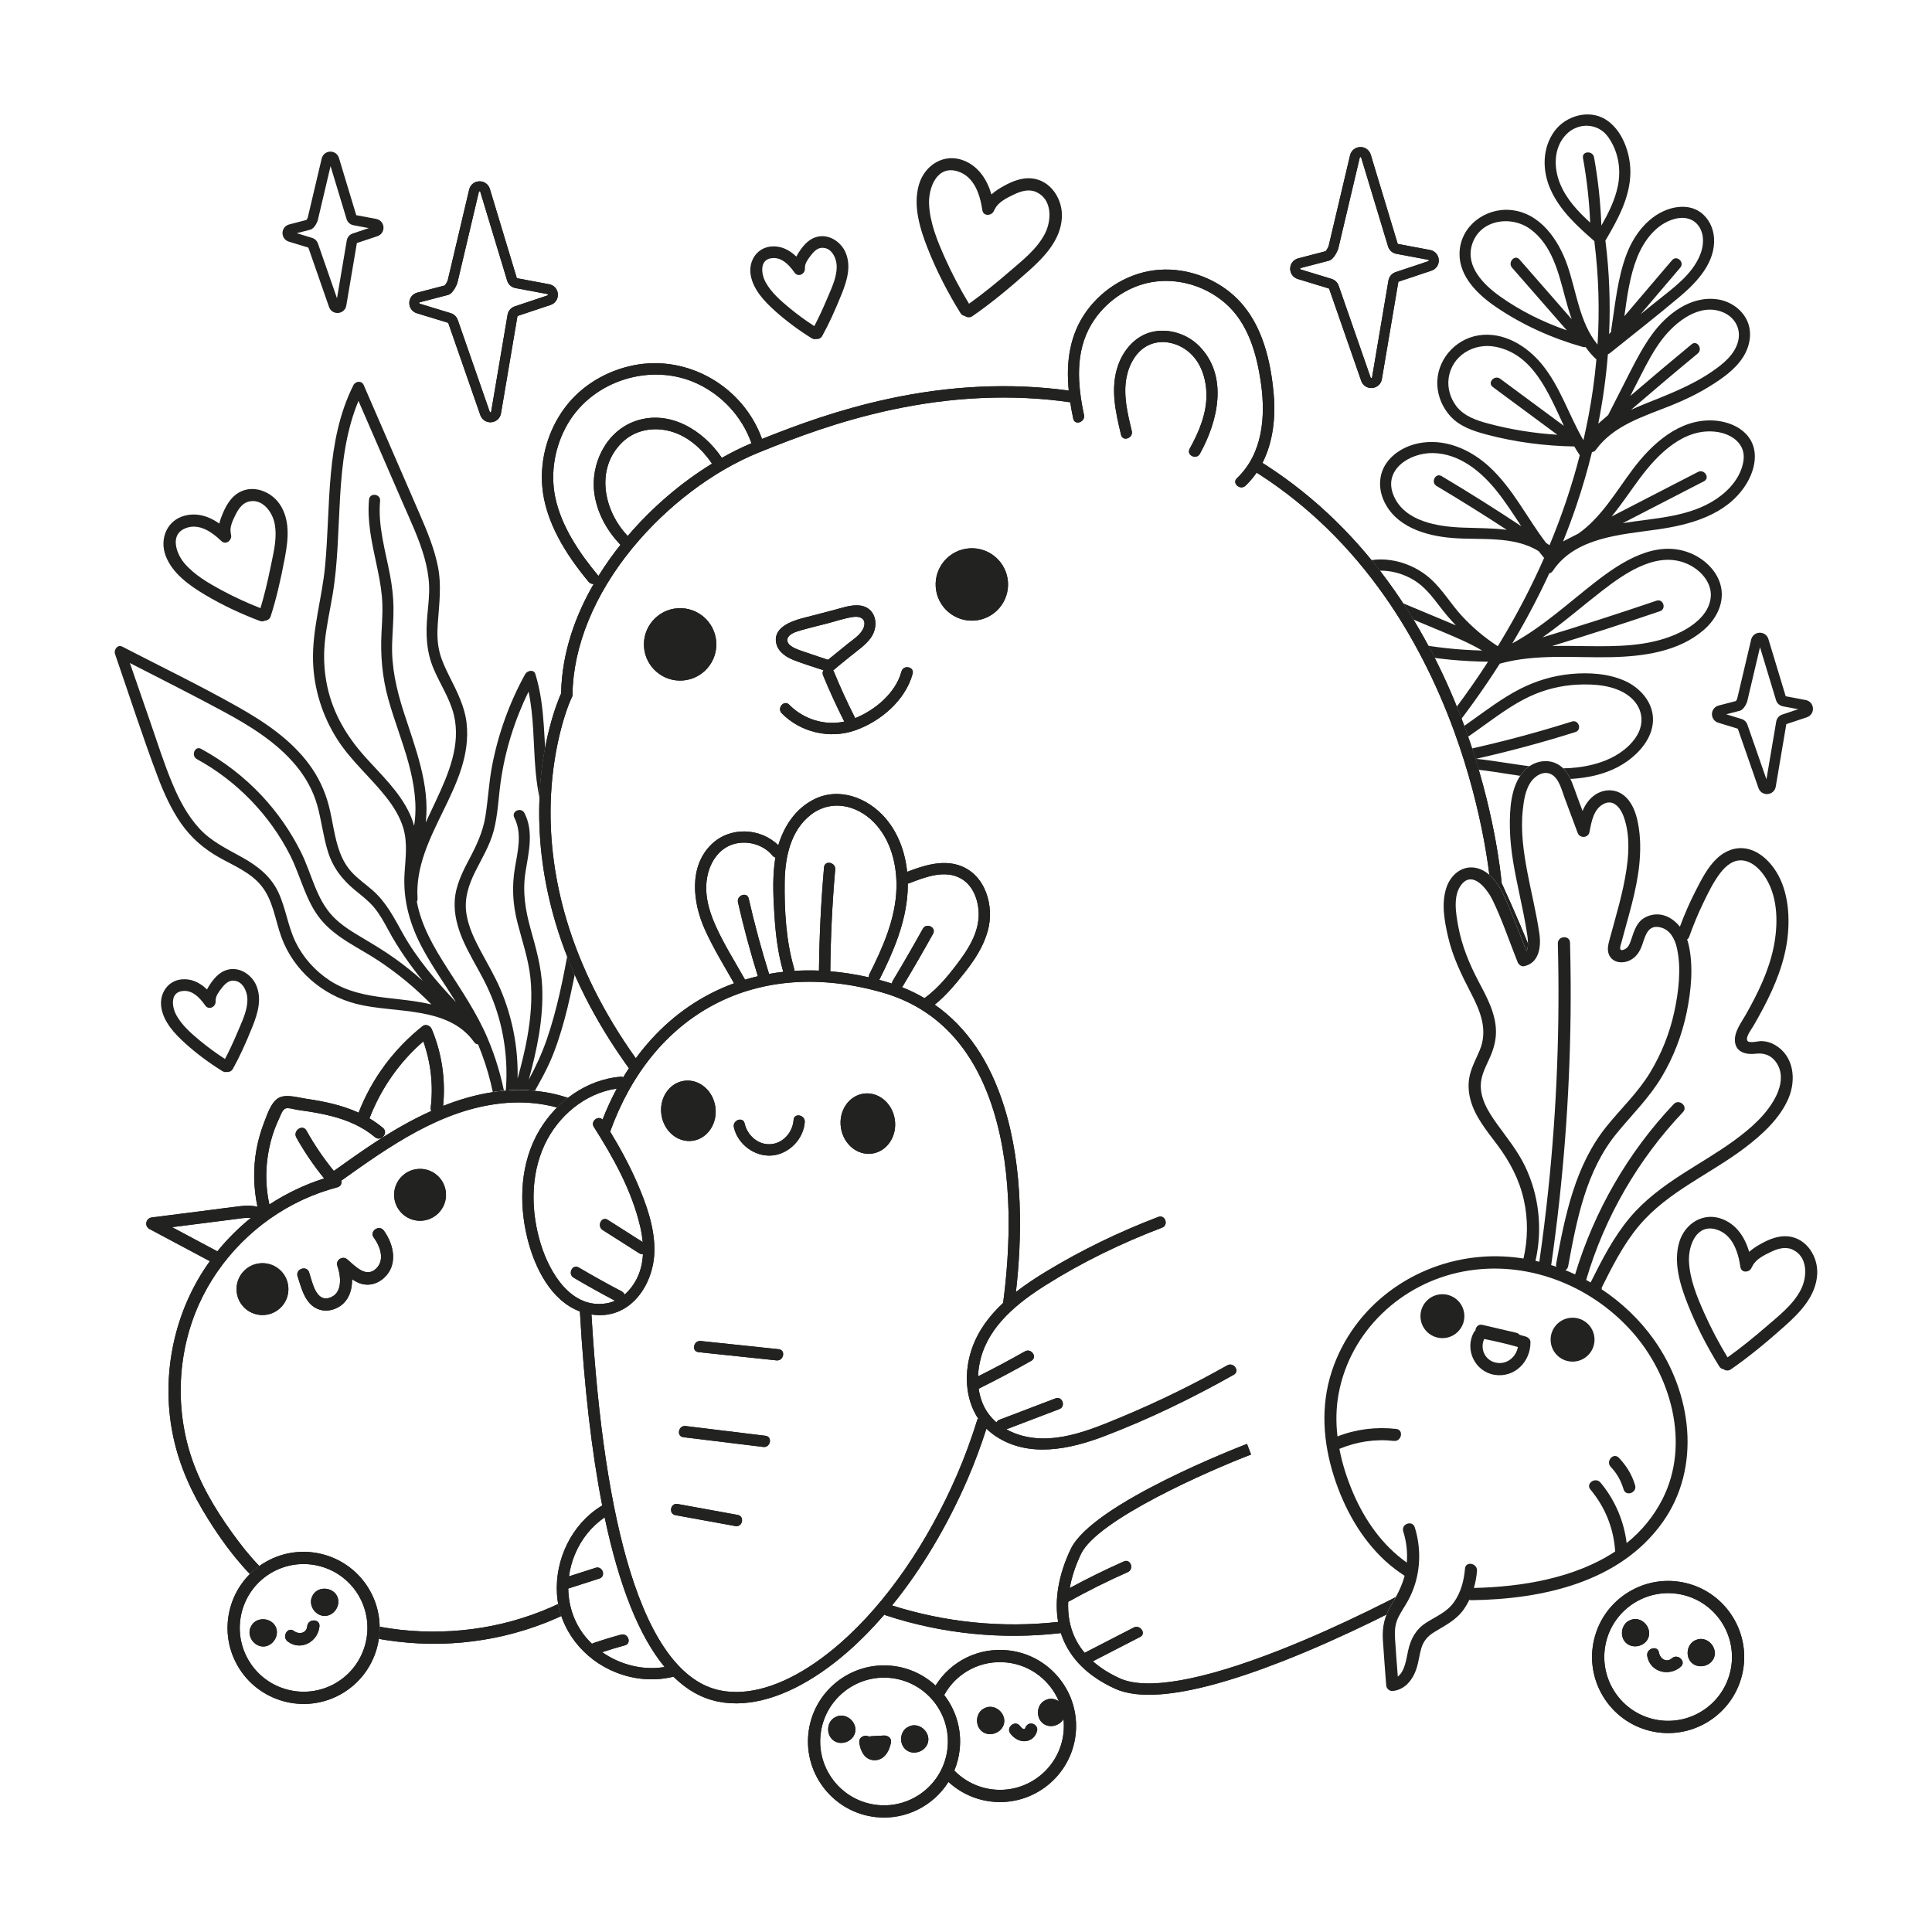 <?xml version="1.0" encoding="utf-8"?>
<!-- Generator: Adobe Illustrator 27.5.0, SVG Export Plug-In . SVG Version: 6.00 Build 0)  -->
<svg version="1.1" xmlns="http://www.w3.org/2000/svg" xmlns:xlink="http://www.w3.org/1999/xlink" x="0px" y="0px"
	 viewBox="0 0 500 500" style="enable-background:new 0 0 500 500;" xml:space="preserve">
<g id="BACKGROUND">
	<rect style="fill:#FFFFFF;" width="500" height="500"/>
</g>
<g id="OBJECTS">
	<g>
		<path style="fill:#FFFFFF;" d="M149.193,223.69c-1.304-3.71-3.099-7.218-4.579-10.856c-1.529-3.761-2.463-7.609-2.937-11.639
			c-1.052-8.948-0.417-18.042-3.125-26.746c-0.415-1.333-2.135-0.896-2.652,0.044c-4.109,7.462-7.008,15.539-8.588,23.911
			c-0.801,4.249-1.001,8.561-1.681,12.824c-0.641,4.013-2.265,7.481-4.151,11.041c-1.79,3.379-3.558,6.899-3.796,10.786
			c-0.215,3.512,0.706,6.939,2.083,10.142c1.45,3.371,3.375,6.508,5.085,9.748c1.755,3.327,3.214,6.814,4.233,10.438
			c1.88,6.686,2.424,13.658,1.651,20.523c-0.958-5.227-2.484-10.352-4.567-15.249c-2.779-6.532-6.758-12.343-10.562-18.299
			c-3.346-5.239-6.599-10.825-7.726-17.009c0.129-0.231,0.199-0.508,0.178-0.828c-1.056-16.308,14.54-28.932,12.692-45.391
			c-0.487-4.34-2.486-8.161-4.406-12.01c-0.984-1.971-1.961-3.989-2.531-6.126c-0.663-2.487-0.691-5.045-0.515-7.596
			c0.344-4.981,1.024-9.802,0.036-14.763c-0.946-4.748-2.832-9.242-4.748-13.665c-4.814-11.114-9.646-22.22-14.469-33.33
			c-0.525-1.21-2.118-1.021-2.652,0.044c-7.313,14.562-5.834,31.262-7.352,47.007c-0.786,8.155-3.328,16.185-3.096,24.418
			c0.204,7.228,2.457,14.32,6.373,20.39c3.532,5.476,8.563,9.723,12.563,14.826c1.897,2.421,3.581,5.084,4.446,8.061
			c1.098,3.782,0.547,7.691,0.302,11.547c-0.451,7.091,1.403,13.533,4.771,19.735c2.569,4.732,5.693,9.126,8.537,13.691
			c-5.179-5.51-10.146-11.266-13.826-17.888c-2.246-4.042-4.25-8.002-7.789-11.093c-1.664-1.454-3.497-2.731-5.043-4.317
			c-1.522-1.562-2.607-3.398-3.375-5.432c-1.499-3.966-1.849-8.255-2.938-12.333c-1.016-3.806-2.7-7.33-5.045-10.5
			c-4.747-6.415-11.57-10.982-18.434-14.857c-9.789-5.525-19.948-10.44-29.934-15.596c-1.222-0.631-2.222,0.853-1.854,1.917
			c3.671,10.613,7.102,21.348,11.081,31.85c1.588,4.191,3.445,8.318,6.019,12.006c2.572,3.685,5.858,6.538,9.759,8.742
			c3.825,2.161,8.249,3.928,11.062,7.453c3.013,3.774,3.529,8.85,5.151,13.26c3.155,8.579,10.599,15.004,19.399,17.244
			c9.94,2.531,23.697,0.392,30.472,9.892c0.283,0.396,0.646,0.563,1.008,0.569c5.385,12.969,6.739,27.474,3.819,41.262
			c-0.383,1.811,2.479,2.125,2.86,0.326c1.132-5.344,1.633-10.809,1.522-16.261c0.14-0.139,0.257-0.322,0.335-0.557
			c2.626-7.905,7.923-14.567,10.945-22.312c3.082-7.897,4.719-16.317,6.364-24.605C151.196,239.916,152.021,231.739,149.193,223.69z
			"/>
		<path style="fill:#222221;" d="M149.193,223.69c-1.304-3.71-3.099-7.218-4.579-10.856c-1.529-3.761-2.463-7.609-2.937-11.639
			c-1.052-8.948-0.417-18.042-3.125-26.746c-0.415-1.333-2.135-0.896-2.652,0.044c-4.109,7.462-7.008,15.539-8.588,23.911
			c-0.801,4.249-1.001,8.561-1.681,12.824c-0.641,4.013-2.265,7.481-4.151,11.041c-1.79,3.379-3.558,6.899-3.796,10.786
			c-0.215,3.512,0.706,6.939,2.083,10.142c1.45,3.371,3.375,6.508,5.085,9.748c1.755,3.327,3.214,6.814,4.233,10.438
			c1.88,6.686,2.424,13.658,1.651,20.523c-0.958-5.227-2.484-10.352-4.567-15.249c-2.779-6.532-6.758-12.343-10.562-18.299
			c-3.346-5.239-6.599-10.825-7.726-17.009c0.129-0.231,0.199-0.508,0.178-0.828c-1.056-16.308,14.54-28.932,12.692-45.391
			c-0.487-4.34-2.486-8.161-4.406-12.01c-0.984-1.971-1.961-3.989-2.531-6.126c-0.663-2.487-0.691-5.045-0.515-7.596
			c0.344-4.981,1.024-9.802,0.036-14.763c-0.946-4.748-2.832-9.242-4.748-13.665c-4.814-11.114-9.646-22.22-14.469-33.33
			c-0.525-1.21-2.118-1.021-2.652,0.044c-7.313,14.562-5.834,31.262-7.352,47.007c-0.786,8.155-3.328,16.185-3.096,24.418
			c0.204,7.228,2.457,14.32,6.373,20.39c3.532,5.476,8.563,9.723,12.563,14.826c1.897,2.421,3.581,5.084,4.446,8.061
			c1.098,3.782,0.547,7.691,0.302,11.547c-0.451,7.091,1.403,13.533,4.771,19.735c2.569,4.732,5.693,9.126,8.537,13.691
			c-5.179-5.51-10.146-11.266-13.826-17.888c-2.246-4.042-4.25-8.002-7.789-11.093c-1.664-1.454-3.497-2.731-5.043-4.317
			c-1.522-1.562-2.607-3.398-3.375-5.432c-1.499-3.966-1.849-8.255-2.938-12.333c-1.016-3.806-2.7-7.33-5.045-10.5
			c-4.747-6.415-11.57-10.982-18.434-14.857c-9.789-5.525-19.948-10.44-29.934-15.596c-1.222-0.631-2.222,0.853-1.854,1.917
			c3.671,10.613,7.102,21.348,11.081,31.85c1.588,4.191,3.445,8.318,6.019,12.006c2.572,3.685,5.858,6.538,9.759,8.742
			c3.825,2.161,8.249,3.928,11.062,7.453c3.013,3.774,3.529,8.85,5.151,13.26c3.155,8.579,10.599,15.004,19.399,17.244
			c9.94,2.531,23.697,0.392,30.472,9.892c0.283,0.396,0.646,0.563,1.008,0.569c5.385,12.969,6.739,27.474,3.819,41.262
			c-0.383,1.811,2.479,2.125,2.86,0.326c1.132-5.344,1.633-10.809,1.522-16.261c0.14-0.139,0.257-0.322,0.335-0.557
			c2.626-7.905,7.923-14.567,10.945-22.312c3.082-7.897,4.719-16.317,6.364-24.605C151.196,239.916,152.021,231.739,149.193,223.69z
			 M107.167,213.74c-0.288-1.064-0.658-2.111-1.133-3.138c-2.664-5.756-7.438-10.139-11.602-14.79
			c-4.688-5.236-8.221-11.16-9.719-18.092c-0.801-3.709-1.022-7.486-0.675-11.263c0.39-4.25,1.354-8.416,2.055-12.619
			c2.755-16.53,0.154-34.362,6.677-50.085c3.837,8.838,7.674,17.677,11.511,26.515c2.003,4.613,4.208,9.224,5.56,14.083
			c0.636,2.288,1.087,4.643,1.201,7.019c0.122,2.529-0.188,5.061-0.421,7.575c-0.449,4.833-0.363,9.388,1.512,13.932
			c1.672,4.05,4.254,7.783,5.309,12.075c1.916,7.791-1.422,15.441-4.669,22.376c-0.856,1.829-1.741,3.669-2.591,5.527
			c1.136-9.754-2.772-19.475-5.746-28.734c-1.836-5.717-3.138-11.483-2.956-17.52c0.093-3.098,0.388-6.188,0.356-9.289
			c-0.03-2.846-0.368-5.651-0.893-8.446c-1.196-6.362-3.173-12.708-2.578-19.25c0.168-1.842-2.692-2.174-2.86-0.326
			c-0.512,5.629,0.722,11.117,1.893,16.586c0.592,2.767,1.158,5.548,1.424,8.369c0.293,3.098,0.087,6.198-0.079,9.297
			c-0.32,5.999,0.152,11.658,1.767,17.457c1.546,5.551,3.706,10.91,5.214,16.471C107.155,202.749,108.061,208.339,107.167,213.74z
			 M99.893,258.222c-5.129-0.6-10.207-1.606-14.585-4.488c-3.733-2.457-6.831-5.88-8.798-9.902
			c-2.017-4.123-2.529-8.779-4.484-12.921c-1.958-4.151-5.368-6.799-9.289-8.99c-3.973-2.22-8.053-4.127-11.179-7.542
			c-3.054-3.337-5.173-7.369-6.911-11.514c-2.195-5.235-3.909-10.677-5.764-16.038c-1.757-5.079-3.513-10.159-5.27-15.238
			c7.991,4.099,16.021,8.14,23.927,12.397c6.943,3.738,13.987,8.019,19.073,14.163c2.472,2.986,4.386,6.396,5.455,10.133
			c1.137,3.977,1.554,8.119,2.784,12.074c1.279,4.111,3.637,7.217,6.93,9.941c1.716,1.419,3.517,2.753,4.958,4.466
			c1.513,1.797,2.641,3.856,3.75,5.916c2.56,4.752,5.609,9.079,8.947,13.185c-2.351-2.105-4.815-4.083-7.388-5.912
			c-2.682-1.907-5.492-3.586-8.318-5.266c-2.682-1.594-5.427-3.264-7.596-5.538c-4.314-4.523-5.506-11.121-8.226-16.585
			c-2.646-5.316-6.068-10.254-10.123-14.592c-4.569-4.888-9.87-8.964-15.74-12.167c-1.625-0.887-2.682,1.794-1.074,2.671
			c10.282,5.609,18.802,14.409,24.102,24.85c2.749,5.415,4,11.791,7.888,16.571c3.904,4.799,9.793,7.31,14.849,10.641
			c5.012,3.302,9.645,7.132,13.833,11.415C107.767,259.044,103.685,258.666,99.893,258.222z M147.253,244.914
			c-1.446,8.14-3.088,16.43-5.804,24.251c-1.239,3.569-2.822,6.943-4.604,10.247c2.15-7.819,3.816-15.791,3.481-23.935
			c-0.214-5.199-1.61-10.063-2.999-15.04c-1.386-4.968-2.139-9.684-1.32-14.819c0.805-5.042,2.18-10.382-0.275-15.194
			c-0.838-1.643-3.479-0.494-2.634,1.162c2.088,4.094,0.884,8.72,0.163,13.011c-0.811,4.825-0.567,9.357,0.635,14.1
			c1.211,4.777,2.85,9.425,3.374,14.352c0.553,5.2,0.086,10.452-0.843,15.581c-0.641,3.539-1.512,7.027-2.474,10.49
			c0.092-4.065-0.257-8.14-1.053-12.13c-0.743-3.725-1.861-7.391-3.346-10.888c-1.466-3.453-3.391-6.665-5.15-9.97
			c-1.616-3.037-3.163-6.214-3.694-9.645c-0.608-3.925,0.563-7.474,2.302-10.955c1.713-3.429,3.728-6.703,4.73-10.436
			c1.112-4.143,1.234-8.445,1.823-12.674c1.136-8.15,3.611-16.051,7.225-23.427c1.402,6.592,1.224,13.454,1.792,20.147
			c0.328,3.869,0.933,7.698,2.126,11.401c1.182,3.669,2.907,7.125,4.415,10.664c1.531,3.594,2.737,7.253,3.059,11.168
			C148.528,236.566,147.986,240.792,147.253,244.914z"/>
	</g>
	<g>
		<path style="fill:#FFFFFF;" d="M390.978,54.355c7.589,0.705,12.344,7.678,14.65,14.288c2.376,6.812,3.12,14.834,7.814,20.531
			c0.555-8.816,0.309-17.674-0.793-26.451c-0.014-0.11-0.016-0.213-0.009-0.311c-0.046-0.033-0.092-0.068-0.137-0.108
			c-4.39-3.844-8.802-7.847-11.227-13.272c-2.176-4.867-2.198-10.758,1.077-15.155c2.909-3.906,8.798-5.632,13.118-2.998
			c4.413,2.691,6.515,8.812,6.473,13.752c-0.054,6.464-3.293,12.249-6.482,17.671c0.022,0.077,0.04,0.157,0.051,0.243
			c0.997,7.942,1.277,15.944,0.925,23.918l0.545-0.64c-0.023-0.147-0.025-0.306,0.002-0.477c1.033-6.547,1.621-13.417,4.009-19.645
			c1.963-5.119,5.793-10.054,11.23-11.694c2.62-0.791,5.564-0.715,7.849,0.925c2.127,1.526,3.358,4.08,3.52,6.666
			c0.393,6.267-4.304,11.319-8.739,15.073c-5.961,5.046-12.15,9.841-18.228,14.745c-0.168,0.135-0.337,0.22-0.503,0.266
			c-0.477,6.029-1.319,12.031-2.491,17.969c0.848-0.742,1.699-1.481,2.549-2.22c1.961-3.854,3.916-7.712,5.884-11.563
			c1.624-3.178,3.317-6.325,5.409-9.225c3.849-5.335,10.014-10.159,16.988-9.171c3.229,0.457,6.284,2.495,7.673,5.484
			c1.44,3.099,0.738,6.728-1.062,9.524c-2.078,3.227-5.385,5.497-8.595,7.491c-3.159,1.962-6.507,3.566-9.954,4.953
			c-7.012,2.821-14.908,5.1-19.538,11.523c-0.28,0.388-0.63,0.543-0.977,0.536c-1.132,4.61-2.459,9.171-3.975,13.664
			c-1.079,3.197-2.254,6.356-3.512,9.478c1.327-0.681,2.653-1.364,3.98-2.046c5.902-4.131,9.794-10.946,14.055-16.617
			c4.941-6.577,12.024-13.1,20.865-12.632c3.718,0.197,7.796,1.777,9.701,5.184c2.055,3.677,0.755,8.281-1.406,11.608
			c-5.005,7.707-14.305,10.194-22.862,11.42c-9.351,1.34-21.186,1.992-26.993,10.712c-0.239,0.359-0.566,0.56-0.911,0.64
			c-2.864,6.206-6.07,12.248-9.57,18.12c7.773-4.208,14.383-10.334,21.329-15.745c6.85-5.337,15.876-11.306,24.847-7.572
			c3.427,1.426,6.541,4.275,7.637,7.898c1.374,4.544-0.855,8.999-4.285,11.964c-6.551,5.662-15.806,6.86-24.142,7.025
			c-9.525,0.188-19.321-0.915-28.618,1.681c-4.298,6.746-8.986,13.249-13.99,19.496c2.109-1.496,4.219-2.991,6.328-4.487
			c4.192-2.973,8.329-6.141,12.922-8.483c4.096-2.088,8.519-3.416,13.101-3.854c4.642-0.444,9.743-0.146,14.041,1.794
			c3.798,1.715,7.087,5.298,7.241,9.639c0.162,4.562-3.006,8.488-6.514,11.037c-6.637,4.822-15.47,5.212-23.339,4.447
			c-10.089-0.982-20.405-4.238-30.462-1.285c-0.273,0.08-0.525,0.083-0.751,0.029c-7.369,8.351-15.29,16.21-23.609,23.617
			c-1.363,1.213-3.508-0.696-2.127-1.926c7.836-6.977,15.337-14.369,22.349-22.193c-5.873-0.152-11.762-0.743-17.391-2.431
			c-3.483-1.045-6.857-2.475-9.908-4.467c-2.745-1.793-5.565-3.977-6.744-7.158c-2.057-5.549,1.671-11.596,6.918-13.573
			c6.425-2.421,13.334,0.522,17.992,5.061c5.335,5.198,8.053,12.525,13.461,17.607c6.301-7.417,12.155-15.206,17.437-23.382
			c-6.507-0.07-13.008-0.682-19.407-1.871c-6.728-1.249-15.401-2.587-19.424-8.822c-1.612-2.498-2.248-5.594-1.251-8.444
			c1.019-2.911,3.491-4.94,6.257-6.127c6.252-2.681,13.994-0.643,18.921,3.782c3.17,2.846,5.339,6.632,8.228,9.741
			c2.739,2.947,5.83,5.54,9.2,7.731c0.31-0.505,0.619-1.009,0.924-1.517c4.132-6.87,7.837-13.996,11.061-21.326
			c-0.481-0.575-0.95-1.158-1.405-1.751c-6.539-4.074-15.033-2.815-22.387-3.415c-6.949-0.566-14.861-2.937-17.813-9.94
			c-1.327-3.148-1.143-6.727,0.871-9.538c1.903-2.656,4.96-4.347,8.12-5.005c6.766-1.408,13.419,1.467,18.369,5.991
			c6.149,5.619,9.759,13.218,14.754,19.759c0.302,0.193,0.6,0.398,0.895,0.612c3.159-7.586,5.801-15.381,7.841-23.34
			c-0.075-0.074-0.146-0.158-0.211-0.256c-0.417-0.626-0.818-1.284-1.208-1.966c-7.671-0.135-15.326-1.127-22.747-3.093
			c-3.404-0.902-6.938-2.087-9.366-4.776c-1.955-2.166-3.174-4.958-3.343-7.882c-0.371-6.401,4.483-12.056,10.737-13.015
			c6.367-0.976,12.365,2.701,16.273,7.436c4.823,5.845,7.017,13.235,10.8,19.71c0.993-4.306,1.811-8.657,2.442-13.044
			c0.375-2.611,0.677-5.23,0.912-7.855c-1.067-0.982-1.991-2.06-2.801-3.211c-0.205,0.054-0.441,0.055-0.709-0.02
			c-7.966-2.255-15.623-5.68-22.473-10.35c-4.64-3.163-9.559-7.83-9.437-13.908C377.866,58.59,384.301,53.735,390.978,54.355z"/>
		<path style="fill:#222221;" d="M377.726,65.539c-0.122,6.078,4.797,10.745,9.437,13.908c6.85,4.669,14.507,8.094,22.473,10.35
			c0.267,0.076,0.503,0.074,0.709,0.02c0.81,1.151,1.734,2.229,2.801,3.211c-0.235,2.625-0.537,5.244-0.912,7.855
			c-0.631,4.387-1.449,8.738-2.442,13.044c-3.783-6.475-5.977-13.865-10.8-19.71c-3.908-4.735-9.906-8.412-16.273-7.436
			c-6.254,0.959-11.108,6.614-10.737,13.015c0.169,2.924,1.388,5.716,3.343,7.882c2.428,2.689,5.962,3.874,9.366,4.776
			c7.421,1.967,15.076,2.958,22.747,3.093c0.39,0.683,0.791,1.341,1.208,1.966c0.065,0.097,0.136,0.182,0.211,0.256
			c-2.04,7.959-4.682,15.754-7.841,23.34c-0.295-0.214-0.594-0.419-0.895-0.612c-4.995-6.541-8.605-14.14-14.754-19.759
			c-4.95-4.524-11.603-7.399-18.369-5.991c-3.16,0.658-6.217,2.349-8.12,5.005c-2.014,2.811-2.198,6.39-0.871,9.538
			c2.952,7.003,10.864,9.374,17.813,9.94c7.353,0.599,15.847-0.659,22.387,3.415c0.455,0.593,0.924,1.176,1.405,1.751
			c-3.224,7.331-6.929,14.457-11.061,21.326c-0.305,0.507-0.614,1.012-0.924,1.517c-3.369-2.191-6.461-4.784-9.2-7.731
			c-2.889-3.109-5.058-6.895-8.228-9.741c-4.927-4.424-12.669-6.463-18.921-3.782c-2.767,1.186-5.239,3.216-6.257,6.127
			c-0.997,2.849-0.361,5.946,1.251,8.444c4.023,6.235,12.696,7.572,19.424,8.822c6.399,1.188,12.9,1.8,19.407,1.871
			c-5.282,8.176-11.136,15.965-17.437,23.382c-5.408-5.081-8.126-12.409-13.461-17.607c-4.658-4.539-11.567-7.482-17.992-5.061
			c-5.247,1.977-8.975,8.024-6.918,13.573c1.179,3.181,3.999,5.365,6.744,7.158c3.051,1.992,6.425,3.423,9.908,4.467
			c5.628,1.688,11.518,2.279,17.391,2.431c-7.012,7.824-14.513,15.216-22.349,22.193c-1.381,1.23,0.764,3.139,2.127,1.926
			c8.319-7.407,16.239-15.266,23.609-23.617c0.225,0.054,0.478,0.052,0.751-0.029c10.057-2.953,20.374,0.303,30.462,1.285
			c7.869,0.766,16.702,0.375,23.339-4.447c3.509-2.549,6.677-6.475,6.514-11.037c-0.154-4.341-3.443-7.924-7.241-9.639
			c-4.297-1.94-9.399-2.237-14.041-1.794c-4.582,0.438-9.005,1.766-13.101,3.854c-4.593,2.341-8.73,5.51-12.922,8.483
			c-2.109,1.496-4.219,2.992-6.328,4.487c5.005-6.247,9.693-12.75,13.99-19.496c9.297-2.596,19.094-1.493,28.618-1.681
			c8.335-0.165,17.591-1.362,24.142-7.025c3.43-2.965,5.659-7.42,4.285-11.964c-1.095-3.623-4.21-6.472-7.637-7.898
			c-8.971-3.733-17.998,2.236-24.847,7.572c-6.946,5.411-13.556,11.537-21.329,15.745c3.5-5.872,6.706-11.914,9.57-18.12
			c0.346-0.08,0.672-0.281,0.911-0.64c5.807-8.72,17.642-9.372,26.993-10.712c8.557-1.226,17.857-3.713,22.862-11.42
			c2.161-3.327,3.461-7.931,1.406-11.608c-1.904-3.407-5.983-4.987-9.701-5.184c-8.841-0.468-15.924,6.055-20.865,12.632
			c-4.26,5.671-8.152,12.485-14.055,16.617c-1.327,0.682-2.653,1.365-3.98,2.046c1.258-3.122,2.432-6.281,3.512-9.478
			c1.517-4.493,2.844-9.055,3.975-13.664c0.347,0.007,0.697-0.148,0.977-0.536c4.631-6.423,12.526-8.702,19.538-11.523
			c3.447-1.387,6.795-2.991,9.954-4.953c3.209-1.993,6.517-4.264,8.595-7.491c1.8-2.796,2.502-6.425,1.062-9.524
			c-1.389-2.989-4.443-5.027-7.673-5.484c-6.974-0.987-13.139,3.837-16.988,9.171c-2.092,2.9-3.785,6.047-5.409,9.225
			c-1.968,3.851-3.923,7.708-5.884,11.563c-0.85,0.74-1.701,1.478-2.549,2.22c1.172-5.938,2.014-11.94,2.491-17.969
			c0.166-0.046,0.335-0.13,0.503-0.266c6.078-4.904,12.267-9.7,18.228-14.745c4.435-3.753,9.132-8.805,8.739-15.073
			c-0.162-2.586-1.393-5.139-3.52-6.666c-2.285-1.64-5.229-1.715-7.849-0.925c-5.437,1.64-9.267,6.575-11.23,11.694
			c-2.388,6.229-2.976,13.099-4.009,19.645c-0.027,0.171-0.025,0.329-0.002,0.477l-0.545,0.64
			c0.352-7.975,0.072-15.976-0.925-23.918c-0.011-0.086-0.029-0.166-0.051-0.243c3.189-5.422,6.428-11.207,6.482-17.671
			c0.042-4.941-2.06-11.062-6.473-13.752c-4.32-2.634-10.209-0.908-13.118,2.998c-3.275,4.397-3.253,10.289-1.077,15.155
			c2.425,5.425,6.837,9.428,11.227,13.272c0.045,0.04,0.091,0.075,0.137,0.108c-0.007,0.098-0.005,0.201,0.009,0.311
			c1.101,8.777,1.348,17.635,0.793,26.451c-4.694-5.696-5.438-13.719-7.814-20.531c-2.306-6.61-7.061-13.582-14.65-14.288
			C384.301,53.735,377.866,58.59,377.726,65.539z M414.431,58.38c-0.207-5.929-0.835-11.828-1.893-17.668
			c-0.325-1.796-3.192-1.638-2.863,0.178c1.002,5.529,1.623,11.111,1.862,16.721c-3.176-2.901-6.172-6.083-7.8-10.094
			c-1.667-4.107-1.702-9.185,1.482-12.601c3.077-3.3,8.293-3.193,10.945,0.506c2.665,3.718,3.443,8.372,2.516,12.811
			C417.926,51.845,416.256,55.176,414.431,58.38z M437.798,89.095c-5.334,4.406-10.622,8.868-15.873,13.373
			c0.9-1.771,1.799-3.542,2.703-5.311c1.643-3.214,3.328-6.458,5.526-9.335c3.449-4.515,9.753-9.576,15.808-6.983
			c2.992,1.281,4.656,4.205,3.875,7.413c-0.86,3.531-3.914,5.948-6.768,7.904c-5.478,3.756-11.51,5.998-17.619,8.465
			c-1.117,0.451-2.233,0.927-3.335,1.435c5.698-4.909,11.443-9.763,17.242-14.553C440.769,90.337,439.218,87.922,437.798,89.095z
			 M439.442,122.134c-7.446,3.853-14.898,7.694-22.353,11.53c2.582-3.161,4.882-6.624,7.278-9.853
			c4.576-6.167,11.402-13.195,19.89-12.043c3.923,0.533,7.602,3.096,6.95,7.471c-0.615,4.129-3.542,7.532-6.895,9.811
			c-7.169,4.872-16.08,4.981-24.349,6.346c7.017-3.612,14.03-7.229,21.039-10.855C442.646,123.691,441.066,121.293,439.442,122.134z
			 M428.696,155.461c-9.778,3.329-19.612,6.491-29.495,9.49c5.337-3.74,10.286-8.075,15.451-12.074
			c6.201-4.801,14.936-10.855,22.922-6.495c2.916,1.592,5.462,4.608,5.168,8.114c-0.402,4.793-5.144,7.993-9.17,9.728
			c-7.231,3.116-15.281,3.087-23.012,2.993c-2.952-0.036-5.919-0.088-8.877-0.025c9.351-2.856,18.657-5.856,27.913-9.007
			C431.344,157.589,430.447,154.865,428.696,155.461z M406.816,186.73c-10.964,3.465-22.111,6.328-33.389,8.559
			c3.028-2.148,6.057-4.295,9.085-6.443c4.273-3.03,8.509-6.308,13.268-8.554c3.925-1.853,8.206-2.906,12.539-3.113
			c4.368-0.209,9.563,0.169,13.176,2.896c3.615,2.729,4.378,7.081,1.799,10.828c-2.155,3.129-5.596,5.227-9.149,6.402
			c-10.554,3.49-21.363,0.174-32.12-0.924c8.655-1.946,17.226-4.253,25.69-6.928C409.478,188.896,408.577,186.173,406.816,186.73z
			 M356.094,183.724c2.184,3.098,4.093,6.425,6.406,9.42c-6.268-3.686-12.536-7.372-18.805-11.058
			c-1.595-0.938-2.874,1.631-1.291,2.562c6.841,4.023,13.681,8.045,20.522,12.068c-5.633-0.173-11.262-0.787-16.663-2.442
			c-3.143-0.963-6.181-2.339-8.934-4.142c-2.376-1.555-5.103-3.647-5.628-6.621c-0.975-5.523,4.231-9.439,9.242-9.531
			C347.457,173.858,352.582,178.742,356.094,183.724z M383.577,168.358c-6.156-0.149-12.29-0.807-18.342-1.989
			c-5.801-1.134-13.936-2.261-16.977-8.087c-3.165-6.064,3.118-10.442,8.634-10.598c3.145-0.089,6.285,0.799,8.975,2.416
			c2.816,1.693,4.785,4.287,6.746,6.858c1.311,1.719,2.699,3.353,4.169,4.896c-0.532-0.229-1.066-0.455-1.6-0.679
			c-5.128-2.151-10.26-4.291-15.39-6.437c-1.696-0.709-2.995,1.849-1.291,2.562c4.961,2.075,9.923,4.148,14.884,6.225
			C376.849,164.974,380.338,166.452,383.577,168.358z M393.7,136.18c-6.768-4.486-13.641-8.813-20.621-12.966
			c-1.59-0.946-2.868,1.623-1.291,2.562c6.135,3.651,12.192,7.432,18.164,11.342c-3.761-0.474-7.655-0.431-11.443-0.578
			c-6.373-0.247-14.872-1.522-17.778-8.146c-2.967-6.764,4.031-11.219,10.046-11.142c6.844,0.087,12.474,4.699,16.556,9.803
			C389.655,129.956,391.661,133.079,393.7,136.18z M404.735,110.212c-5.495-4.063-10.99-8.127-16.484-12.19
			c-1.475-1.091-3.407,1.032-1.926,2.127c5.574,4.122,11.148,8.244,16.722,12.366c-6.005-0.377-11.971-1.331-17.791-2.873
			c-3.122-0.827-6.398-1.915-8.414-4.603c-1.505-2.006-2.268-4.604-1.942-7.104c0.769-5.902,6.522-9.283,12.116-8.192
			C396.777,91.646,400.679,101.547,404.735,110.212z M420.387,81.826c0.702-5.111,1.4-10.348,3.268-15.087
			c1.736-4.403,4.916-8.745,9.684-10.07c2.409-0.67,4.949-0.206,6.385,1.988c1.412,2.157,1.204,4.925,0.29,7.233
			c-2.078,5.246-7.107,8.719-11.338,12.133c-1.369,1.104-2.737,2.209-4.106,3.313c3.429-4.026,6.858-8.053,10.288-12.079
			c1.199-1.407-0.93-3.331-2.127-1.926C428.616,72.164,424.502,76.995,420.387,81.826z M396.104,59.334
			c5.532,4.087,7.211,11.121,8.884,17.407c0.523,1.964,1.086,3.945,1.773,5.872c-4.508-5.157-9.015-10.313-13.523-15.469
			c-1.216-1.392-3.125,0.755-1.926,2.127c4.728,5.408,9.455,10.816,14.182,16.224c-6.148-2.15-12.114-5.079-17.375-8.849
			c-4.107-2.944-8.796-7.578-7.219-13.144C382.785,56.845,391.034,55.588,396.104,59.334z"/>
	</g>
	<g>
		<g id="XMLID_00000125593984501702053270000007762893252415503489_">
			<path style="fill-rule:evenodd;clip-rule:evenodd;fill:#FFFFFF;" d="M175.84,307.847c-8.005-11.675-20.235-22.824-34.637-25.196
				c-9.167-1.508-18.108,0.197-26.525,3.539c0.662-6.772-0.306-13.574-2.944-19.87c-0.366-0.878-1.543-1.445-2.386-0.774
				c-7.391,5.872-13.14,13.592-16.545,22.39c-2.164-0.99-4.446-1.74-6.776-2.315c-2.285-0.566-4.602-0.97-6.928-1.311
				c-2.047-0.301-5.204-1.304-7.114-0.123c-1.882,1.166-2.835,4.225-3.588,6.156c-0.881,2.263-1.563,4.608-2.004,6.994
				c-0.918,4.973-0.795,10.019,0.236,14.954c-1.409-0.354-2.883-0.331-4.363-0.169c-2.525,0.277-5.04,0.636-7.558,0.96
				c-5.14,0.653-10.284,1.309-15.424,1.965c-1.553,0.199-2,2.244-0.58,3c5.201,2.773,10.402,5.546,15.603,8.319
				c-0.317,0.439-0.627,0.881-0.931,1.328c-8.18,12.092-11.39,27.223-9.009,41.619c1.254,7.587,4.076,14.666,7.966,21.276
				c3.969,6.754,8.7,13.366,14.377,18.795c10.94,10.46,26.754,15.13,41.585,15.897c15.012,0.779,30.252-2.785,43.264-10.338
				c11.733-6.813,21.396-16.98,27.987-28.81c6.59-11.833,10.016-25.399,9.464-38.952
				C188.439,333.194,183.749,319.383,175.84,307.847z"/>
		</g>
		<g id="XMLID_00000153681906935037903070000001042744462115462295_">
			<path style="fill-rule:evenodd;clip-rule:evenodd;fill:#FFFFFF;" d="M175.84,307.847c-8.005-11.675-20.235-22.824-34.637-25.196
				c-9.167-1.508-18.108,0.197-26.525,3.539c0.662-6.772-0.306-13.574-2.944-19.87c-0.366-0.878-1.543-1.445-2.386-0.774
				c-7.391,5.872-13.14,13.592-16.545,22.39c-2.164-0.99-4.446-1.74-6.776-2.315c-2.285-0.566-4.602-0.97-6.928-1.311
				c-2.047-0.301-5.204-1.304-7.114-0.123c-1.882,1.166-2.835,4.225-3.588,6.156c-0.881,2.263-1.563,4.608-2.004,6.994
				c-0.918,4.973-0.795,10.019,0.236,14.954c-1.409-0.354-2.883-0.331-4.363-0.169c-2.525,0.277-5.04,0.636-7.558,0.96
				c-5.14,0.653-10.284,1.309-15.424,1.965c-1.553,0.199-2,2.244-0.58,3c5.201,2.773,10.402,5.546,15.603,8.319
				c-0.317,0.439-0.627,0.881-0.931,1.328c-8.18,12.092-11.39,27.223-9.009,41.619c1.254,7.587,4.076,14.666,7.966,21.276
				c3.969,6.754,8.7,13.366,14.377,18.795c10.94,10.46,26.754,15.13,41.585,15.897c15.012,0.779,30.252-2.785,43.264-10.338
				c11.733-6.813,21.396-16.98,27.987-28.81c6.59-11.833,10.016-25.399,9.464-38.952
				C188.439,333.194,183.749,319.383,175.84,307.847z"/>
		</g>
		<g>
			<path style="fill:#FFFFFF;" d="M67.433,326.901c-3.698,0.271-6.476,3.488-6.205,7.186c0.271,3.698,3.488,6.476,7.186,6.205
				c3.698-0.271,6.476-3.488,6.205-7.186C74.348,329.408,71.131,326.63,67.433,326.901z"/>
			<path style="fill:#FFFFFF;" d="M108.218,302.5c-3.698,0.271-6.476,3.488-6.205,7.186c0.271,3.698,3.488,6.476,7.186,6.205
				c3.698-0.271,6.476-3.488,6.205-7.186C115.133,305.007,111.916,302.229,108.218,302.5z"/>
			<path style="fill:#FFFFFF;" d="M96.725,320.244c1.659,2.285,2.982,5.826,0.557,8.097c-2.62,2.454-5.441-0.785-7.445-2.464
				c-1.204-1.009-3.055,0.224-2.525,1.729c0.97,2.757,1.423,7.313-2.243,8.297c-3.388,0.91-4.314-4.402-5.065-6.636
				c-0.649-1.929-3.633-0.873-2.982,1.062c0.791,2.352,1.406,5.032,3.109,6.921c1.541,1.71,3.798,2.322,6,1.635
				c3.701-1.155,5.031-4.448,4.979-7.859c0.804,0.553,1.657,1.008,2.584,1.245c2.069,0.528,4.143-0.168,5.692-1.579
				c3.667-3.338,2.564-8.638-0.052-12.241C98.139,316.806,95.523,318.59,96.725,320.244z"/>
		</g>
		<g id="XMLID_00000016057894026299047460000007944927751634241443_">
			<path style="fill-rule:evenodd;clip-rule:evenodd;fill:#222221;" d="M175.842,307.873c7.909,11.536,12.598,25.348,13.169,39.334
				c0.552,13.553-2.874,27.119-9.464,38.952c-6.59,11.83-16.253,21.997-27.986,28.81c-13.012,7.553-28.252,11.117-43.264,10.338
				c-14.83-0.766-30.645-5.437-41.585-15.897c-5.678-5.429-10.408-12.041-14.377-18.795c-3.889-6.61-6.711-13.689-7.965-21.276
				c-2.381-14.397,0.829-29.527,9.009-41.619c0.303-0.447,0.614-0.889,0.931-1.328c-5.201-2.773-10.402-5.546-15.603-8.319
				c-1.42-0.756-0.973-2.8,0.58-3c5.14-0.656,10.283-1.312,15.424-1.965c2.518-0.324,5.033-0.683,7.558-0.96
				c1.48-0.162,2.953-0.185,4.363,0.169c-1.031-4.935-1.153-9.981-0.236-14.954c0.441-2.387,1.122-4.731,2.004-6.995
				c0.753-1.93,1.706-4.99,3.588-6.155c1.909-1.181,5.067-0.178,7.114,0.123c2.326,0.341,4.643,0.745,6.928,1.311
				c2.33,0.575,4.612,1.325,6.776,2.315c3.404-8.798,9.153-16.517,16.545-22.39c0.843-0.671,2.02-0.104,2.386,0.774
				c2.638,6.296,3.606,13.098,2.944,19.87c8.418-3.342,17.359-5.048,26.525-3.54C155.607,285.049,167.838,296.199,175.842,307.873z
				 M180.809,376.18c9.989-24.778,4.63-53.912-13.251-73.748c-4.583-5.087-9.981-9.683-16.049-12.9
				c-6.692-3.549-14.096-4.777-21.61-3.992c-15.751,1.649-29.048,11.08-41.578,20.013c0.172,0.701-0.09,1.463-0.995,1.707
				c-3.1,0.83-6.127,1.915-9.039,3.264c-11.778,5.464-21.53,15.241-26.833,27.098c-5.789,12.936-6.24,28.172-1.248,41.431
				c2.706,7.186,6.919,13.747,11.514,19.858c4.539,6.039,9.831,11.354,16.488,15.032c12.467,6.883,27.356,9.308,41.447,7.952
				c14.009-1.347,27.579-6.574,38.623-15.339C168.27,398.628,176.045,387.997,180.809,376.18z M111.47,286.595
				c0.705-5.801,0.021-11.618-1.912-17.093c-6.222,5.384-10.983,12.25-13.943,19.927c1.214,0.723,2.381,1.536,3.477,2.461
				c1.559,1.317-0.512,3.709-2.068,2.395c-3.216-2.712-7.079-4.365-11.128-5.41c-1.95-0.504-3.93-0.883-5.917-1.204
				c-0.992-0.159-1.993-0.305-2.99-0.441c-0.833-0.113-2.246-0.6-3.054-0.37c-0.836,0.242-1.305,1.768-1.643,2.478
				c-0.457,0.954-0.871,1.93-1.239,2.921c-0.779,2.101-1.329,4.289-1.688,6.502c-0.698,4.29-0.59,8.712,0.344,12.959
				c4.4-2.874,9.179-5.163,14.191-6.745c-2.708-3.314-5.115-6.841-7.201-10.582c-0.987-1.771,1.617-3.571,2.61-1.794
				c2.057,3.686,4.422,7.171,7.083,10.441l0.003-0.003c3.317-2.363,6.634-4.729,10.027-6.976c4.781-3.168,9.874-6.156,15.195-8.545
				C111.487,287.257,111.426,286.947,111.47,286.595z M64.901,315.218c-1.454-0.141-2.975,0.155-4.408,0.339
				c-2.264,0.286-4.524,0.576-6.787,0.865c-3.059,0.389-6.121,0.779-9.18,1.171c3.91,2.084,7.819,4.168,11.729,6.252
				C58.821,320.674,61.725,317.783,64.901,315.218z"/>
		</g>
		<path style="fill:#222221;" d="M67.435,326.927c-3.698,0.271-6.476,3.488-6.205,7.186c0.271,3.698,3.488,6.476,7.186,6.205
			c3.698-0.271,6.476-3.488,6.205-7.186C74.35,329.435,71.133,326.656,67.435,326.927z"/>
		<path style="fill:#222221;" d="M108.22,302.526c-3.698,0.271-6.476,3.488-6.205,7.186c0.271,3.698,3.488,6.476,7.186,6.205
			c3.698-0.271,6.476-3.488,6.205-7.186C115.135,305.034,111.917,302.255,108.22,302.526z"/>
		<path style="fill:#222221;" d="M96.727,320.27c1.659,2.285,2.982,5.826,0.557,8.097c-2.62,2.454-5.441-0.785-7.445-2.464
			c-1.204-1.009-3.055,0.224-2.525,1.729c0.97,2.757,1.423,7.313-2.243,8.297c-3.388,0.91-4.314-4.402-5.065-6.636
			c-0.649-1.929-3.633-0.873-2.982,1.062c0.791,2.352,1.406,5.032,3.109,6.922c1.541,1.71,3.798,2.322,6,1.634
			c3.701-1.155,5.031-4.448,4.979-7.859c0.804,0.554,1.657,1.009,2.584,1.245c2.069,0.528,4.143-0.168,5.692-1.579
			c3.667-3.338,2.563-8.638-0.052-12.241C98.141,316.833,95.525,318.616,96.727,320.27z"/>
		<g id="XMLID_00000027588431989408359630000006062189575208612750_">
			<path style="fill-rule:evenodd;clip-rule:evenodd;fill:#222221;" d="M175.842,307.873c7.909,11.536,12.598,25.348,13.169,39.334
				c0.552,13.553-2.874,27.119-9.464,38.952c-6.59,11.83-16.253,21.997-27.986,28.81c-13.012,7.553-28.252,11.117-43.264,10.338
				c-14.83-0.766-30.645-5.437-41.585-15.897c-5.678-5.429-10.408-12.041-14.377-18.795c-3.889-6.61-6.711-13.689-7.965-21.276
				c-2.381-14.397,0.829-29.527,9.009-41.619c0.303-0.447,0.614-0.889,0.931-1.328c-5.201-2.773-10.402-5.546-15.603-8.319
				c-1.42-0.756-0.973-2.8,0.58-3c5.14-0.656,10.283-1.312,15.424-1.965c2.518-0.324,5.033-0.683,7.558-0.96
				c1.48-0.162,2.953-0.185,4.363,0.169c-1.031-4.935-1.153-9.981-0.236-14.954c0.441-2.387,1.122-4.731,2.004-6.995
				c0.753-1.93,1.706-4.99,3.588-6.155c1.909-1.181,5.067-0.178,7.114,0.123c2.326,0.341,4.643,0.745,6.928,1.311
				c2.33,0.575,4.612,1.325,6.776,2.315c3.404-8.798,9.153-16.517,16.545-22.39c0.843-0.671,2.02-0.104,2.386,0.774
				c2.638,6.296,3.606,13.098,2.944,19.87c8.418-3.342,17.359-5.048,26.525-3.54C155.607,285.049,167.838,296.199,175.842,307.873z
				 M180.809,376.18c9.989-24.778,4.63-53.912-13.251-73.748c-4.583-5.087-9.981-9.683-16.049-12.9
				c-6.692-3.549-14.096-4.777-21.61-3.992c-15.751,1.649-29.048,11.08-41.578,20.013c0.172,0.701-0.09,1.463-0.995,1.707
				c-3.1,0.83-6.127,1.915-9.039,3.264c-11.778,5.464-21.53,15.241-26.833,27.098c-5.789,12.936-6.24,28.172-1.248,41.431
				c2.706,7.186,6.919,13.747,11.514,19.858c4.539,6.039,9.831,11.354,16.488,15.032c12.467,6.883,27.356,9.308,41.447,7.952
				c14.009-1.347,27.579-6.574,38.623-15.339C168.27,398.628,176.045,387.997,180.809,376.18z M111.47,286.595
				c0.705-5.801,0.021-11.618-1.912-17.093c-6.222,5.384-10.983,12.25-13.943,19.927c1.214,0.723,2.381,1.536,3.477,2.461
				c1.559,1.317-0.512,3.709-2.068,2.395c-3.216-2.712-7.079-4.365-11.128-5.41c-1.95-0.504-3.93-0.883-5.917-1.204
				c-0.992-0.159-1.993-0.305-2.99-0.441c-0.833-0.113-2.246-0.6-3.054-0.37c-0.836,0.242-1.305,1.768-1.643,2.478
				c-0.457,0.954-0.871,1.93-1.239,2.921c-0.779,2.101-1.329,4.289-1.688,6.502c-0.698,4.29-0.59,8.712,0.344,12.959
				c4.4-2.874,9.179-5.163,14.191-6.745c-2.708-3.314-5.115-6.841-7.201-10.582c-0.987-1.771,1.617-3.571,2.61-1.794
				c2.057,3.686,4.422,7.171,7.083,10.441l0.003-0.003c3.317-2.363,6.634-4.729,10.027-6.976c4.781-3.168,9.874-6.156,15.195-8.545
				C111.487,287.257,111.426,286.947,111.47,286.595z M64.901,315.218c-1.454-0.141-2.975,0.155-4.408,0.339
				c-2.264,0.286-4.524,0.576-6.787,0.865c-3.059,0.389-6.121,0.779-9.18,1.171c3.91,2.084,7.819,4.168,11.729,6.252
				C58.821,320.674,61.725,317.783,64.901,315.218z"/>
		</g>
		<path style="fill:#222221;" d="M67.435,326.927c-3.698,0.271-6.476,3.488-6.205,7.186c0.271,3.698,3.488,6.476,7.186,6.205
			c3.698-0.271,6.476-3.488,6.205-7.186C74.35,329.435,71.133,326.656,67.435,326.927z"/>
		<path style="fill:#222221;" d="M108.22,302.526c-3.698,0.271-6.476,3.488-6.205,7.186c0.271,3.698,3.488,6.476,7.186,6.205
			c3.698-0.271,6.476-3.488,6.205-7.186C115.135,305.034,111.917,302.255,108.22,302.526z"/>
		<path style="fill:#222221;" d="M96.727,320.27c1.659,2.285,2.982,5.826,0.557,8.097c-2.62,2.454-5.441-0.785-7.445-2.464
			c-1.204-1.009-3.055,0.224-2.525,1.729c0.97,2.757,1.423,7.313-2.243,8.297c-3.388,0.91-4.314-4.402-5.065-6.636
			c-0.649-1.929-3.633-0.873-2.982,1.062c0.791,2.352,1.406,5.032,3.109,6.922c1.541,1.71,3.798,2.322,6,1.634
			c3.701-1.155,5.031-4.448,4.979-7.859c0.804,0.554,1.657,1.009,2.584,1.245c2.069,0.528,4.143-0.168,5.692-1.579
			c3.667-3.338,2.563-8.638-0.052-12.241C98.141,316.833,95.525,318.616,96.727,320.27z"/>
	</g>
	<g>
		<path style="fill:#FFFFFF;" d="M413.454,309.296c-2.895-24.146-11.247-51.309-24.823-80.736
			c-0.209-2.359-1.942-19.558-9.54-40.336c-4.786-13.088-10.932-25.034-18.265-35.506c-9.184-13.115-20.267-23.942-32.94-32.179
			c-0.385-0.25-0.776-0.497-1.165-0.745c2.735-5.346,3.429-11.698,2.915-17.697c-0.737-8.605-2.923-18.006-9.084-24.404
			c-5.241-5.443-13.045-8.421-20.578-7.87c-7.383,0.541-14.333,4.625-18.682,10.574c-4.546,6.218-5.411,13.423-4.699,20.686
			c-15.017-2.063-30.811-1.324-46.981,2.203c-12.437,2.713-22.93,6.519-32.408,10.315c-0.009-0.031-0.017-0.063-0.029-0.094
			c-4.853-13.424-19.108-21.772-33.17-18.975c-7.022,1.397-13.567,5.243-17.857,11.028c-4.268,5.755-6.383,13.044-5.824,20.193
			c0.722,9.234,6.214,17.871,12.007,24.817c0.37,0.444,0.857,0.594,1.318,0.548c-4.541,7.865-8.235,17.528-8.427,28.326
			c-0.866,1.919-5.238,12.37-5.651,28.456c-0.263,10.239,1.15,20.639,4.201,30.913c3.806,12.816,10.183,25.467,18.956,37.602
			l0.129-0.093c-0.535,0.806-1.055,1.629-1.56,2.469c-0.216-0.109-0.476-0.163-0.78-0.136c-8.794,0.789-16.44,6.346-20.901,13.826
			c-4.998,8.38-5.418,18.786-3.108,28.072c1.864,7.495,6.039,16.023,13.569,18.852c1.117,19.56,3.049,36.322,5.786,50.258
			c-0.124,0.039-0.249,0.094-0.374,0.172c-7.569,4.727-11.891,13.783-11.35,22.63c0.564,9.217,6.835,17.051,15.341,20.385
			c4.749,1.861,9.854,2.287,14.813,1.077c3.486,3.438,7.327,5.591,11.52,6.443c2.109,0.429,4.313,0.556,6.591,0.389
			c8.399-0.616,17.802-5.224,27.133-13.41c3.204-2.811,6.33-5.997,9.342-9.495c0.126,0.09,0.271,0.164,0.437,0.219
			c14.503,4.765,29.966,6.323,45.131,4.579c0.035-0.004,0.067-0.011,0.101-0.017c0.077,0.238,0.156,0.474,0.241,0.708
			c2.139,5.887,6.779,10.494,13.791,13.692c2.92,1.331,6.822,1.817,11.684,1.461c8.012-0.587,18.632-3.461,31.76-8.605
			c15.78-6.183,32.253-14.567,41.564-19.868c7.709-4.389,26.635-17.695,35.837-46.375
			C414.519,347.77,415.875,329.483,413.454,309.296z"/>
		<path style="fill:#222221;" d="M175.333,157.42c-5.161,0.378-9.038,4.868-8.66,10.029c0.378,5.161,4.868,9.038,10.029,8.66
			c5.161-0.378,9.038-4.868,8.66-10.029C184.984,160.919,180.494,157.042,175.333,157.42z"/>
		<path style="fill:#222221;" d="M250.828,141.913c-5.161,0.378-9.038,4.868-8.66,10.029c0.378,5.161,4.868,9.038,10.029,8.66
			c5.161-0.378,9.038-4.868,8.66-10.029C260.479,145.413,255.989,141.535,250.828,141.913z"/>
		<path style="fill:#222221;" d="M233.299,173.79c-1.494,5.514-6.741,9.938-11.971,12.067c-2.018-3.95-3.861-7.987-5.544-12.091
			c-0.044-0.108-0.097-0.206-0.156-0.294c0.48-0.317,0.914-0.762,1.308-1.081c1.054-0.855,2.108-1.71,3.162-2.565
			c1.793-1.454,3.886-2.846,5.253-4.737c2.304-3.186,1.35-8.089-3.089-8.415c-2.201-0.162-4.442,0.677-6.542,1.222
			c-2.629,0.683-5.259,1.365-7.888,2.048c-3.144,0.816-8.101,2.588-6.852,6.864c0.604,2.067,2.616,3.305,4.507,4.049
			c2.498,0.983,5.098,1.758,7.651,2.602c-0.251,0.332-0.342,0.78-0.13,1.297c1.669,4.073,3.507,8.067,5.493,11.993
			c-5.131,1.091-10.535-0.6-14.256-4.375c-1.333-1.352-3.249,0.886-1.925,2.23c4.886,4.957,12.443,6.719,19.011,4.406
			c6.581-2.317,12.99-7.751,14.858-14.644C236.686,172.53,233.793,171.969,233.299,173.79z M214.365,170.695
			c-0.006,0.004-0.01,0.007-0.016,0.012c-0.058,0-0.114,0.006-0.171,0.013c-2.241-0.753-4.494-1.481-6.724-2.267
			c-1.179-0.416-3.898-1.292-3.682-2.974c0.185-1.439,2.412-2.039,3.555-2.369c2.263-0.654,4.567-1.19,6.847-1.782
			c2.18-0.566,4.409-1.347,6.641-1.662c1.82-0.257,3.435,0.511,2.746,2.617c-0.619,1.893-2.764,3.194-4.228,4.382
			c-0.903,0.733-1.807,1.466-2.71,2.199c-0.527,0.428-1.054,0.855-1.581,1.283C214.817,170.328,214.591,170.512,214.365,170.695z"/>
		<path style="fill:#222221;" d="M179.256,295.23c3.856-0.549,6.488-4.467,5.879-8.751c-0.609-4.285-4.23-7.313-8.086-6.765
			c-3.856,0.549-6.488,4.467-5.879,8.751C171.78,292.75,175.4,295.779,179.256,295.23z"/>
		<path style="fill:#222221;" d="M223.497,283.031c-3.856,0.549-6.488,4.467-5.878,8.751c0.609,4.285,4.23,7.313,8.086,6.765
			c3.856-0.549,6.488-4.467,5.879-8.751C230.973,285.511,227.353,282.482,223.497,283.031z"/>
		<path style="fill:#222221;" d="M205.383,289.822c-0.228,3.158-2.642,6.047-5.919,6.291c-3.276,0.244-6.083-2.295-6.761-5.376
			c-0.406-1.844-3.179-0.844-2.776,0.988c0.957,4.346,5.287,7.648,9.752,7.325c4.465-0.323,8.273-4.218,8.594-8.655
			C208.408,288.526,205.519,287.935,205.383,289.822z"/>
		<path style="fill:#222221;" d="M201.527,349.174c-6.726-0.708-13.453-1.417-20.179-2.125c-1.873-0.197-2.458,2.691-0.573,2.89
			l20.179,2.125C202.827,352.262,203.412,349.373,201.527,349.174z"/>
		<path style="fill:#222221;" d="M198.108,371.58c-6.89-0.841-13.78-1.682-20.669-2.522c-1.873-0.229-2.456,2.66-0.573,2.89
			c6.89,0.841,13.78,1.681,20.67,2.522C199.408,374.698,199.991,371.81,198.108,371.58z"/>
		<path style="fill:#222221;" d="M190.9,392.057c-5.173-0.942-10.347-1.883-15.52-2.825c-1.866-0.34-2.44,2.55-0.574,2.89
			c5.173,0.942,10.347,1.883,15.52,2.825C192.193,395.287,192.766,392.397,190.9,392.057z"/>
		<path style="fill:#222221;" d="M388.631,228.56c-0.209-2.359-1.942-19.558-9.54-40.336c-4.786-13.088-10.932-25.034-18.265-35.506
			c-9.184-13.115-20.267-23.942-32.94-32.179c-0.385-0.25-0.776-0.497-1.165-0.745c2.735-5.346,3.429-11.698,2.915-17.697
			c-0.737-8.605-2.923-18.006-9.084-24.404c-5.241-5.443-13.045-8.421-20.578-7.87c-7.383,0.541-14.333,4.625-18.682,10.574
			c-4.546,6.218-5.411,13.423-4.699,20.686c-15.017-2.063-30.811-1.324-46.981,2.203c-12.437,2.713-22.93,6.519-32.408,10.315
			c-0.009-0.031-0.017-0.063-0.029-0.094c-4.853-13.424-19.108-21.772-33.17-18.975c-7.022,1.397-13.567,5.243-17.857,11.028
			c-4.268,5.755-6.383,13.044-5.824,20.193c0.722,9.234,6.214,17.871,12.007,24.817c0.37,0.444,0.857,0.594,1.318,0.548
			c-4.541,7.865-8.235,17.528-8.427,28.326c-0.866,1.919-5.238,12.37-5.651,28.456c-0.263,10.239,1.15,20.639,4.201,30.913
			c3.806,12.816,10.183,25.467,18.956,37.602l0.129-0.093c-0.535,0.806-1.055,1.629-1.56,2.469c-0.216-0.109-0.476-0.163-0.78-0.136
			c-8.794,0.789-16.44,6.346-20.901,13.826c-4.998,8.38-5.418,18.786-3.108,28.072c1.864,7.495,6.039,16.023,13.569,18.852
			c1.117,19.56,3.049,36.322,5.786,50.258c-0.124,0.039-0.249,0.094-0.374,0.172c-7.569,4.727-11.891,13.783-11.35,22.63
			c0.564,9.217,6.835,17.051,15.341,20.385c4.749,1.861,9.854,2.287,14.813,1.077c3.486,3.438,7.327,5.591,11.52,6.443
			c2.109,0.429,4.313,0.556,6.591,0.389c8.399-0.616,17.802-5.224,27.133-13.41c3.204-2.811,6.33-5.997,9.342-9.495
			c0.126,0.09,0.271,0.164,0.437,0.219c14.503,4.765,29.966,6.323,45.131,4.579c0.035-0.004,0.067-0.011,0.101-0.017
			c0.077,0.238,0.156,0.474,0.241,0.708c2.139,5.887,6.779,10.494,13.791,13.692c2.92,1.331,6.822,1.817,11.684,1.461
			c8.012-0.587,18.632-3.461,31.76-8.605c15.78-6.183,32.253-14.567,41.564-19.868c7.709-4.389,26.635-17.695,35.837-46.375
			c5.094-15.877,6.45-34.164,4.03-54.351C410.56,285.15,402.208,257.987,388.631,228.56z M143.69,128.663
			c-1.316-6.395-0.082-13.217,3.166-18.854c6.594-11.443,21.807-16.113,33.711-10.472c6.382,3.024,11.431,8.512,13.833,15.157
			c0.027,0.075,0.059,0.144,0.094,0.209c-2.569,1.081-5.138,2.351-7.678,3.786c-4.844-7.191-13.642-12.616-22.467-9.486
			c-7.551,2.678-11.628,11.15-10.51,18.821c0.734,5.034,3.246,9.524,6.736,13.167c-1.885,2.368-3.838,5.073-5.697,8.072
			c-0.035-0.055-0.074-0.109-0.119-0.164C149.937,143.119,145.231,136.15,143.69,128.663z M184.271,119.989
			c-7.964,4.884-15.542,11.355-21.818,18.723c-6.194-6.509-8.453-17.243-1.539-24.128c3.338-3.324,8.176-4.192,12.639-2.953
			C178.086,112.89,181.669,116.18,184.271,119.989z M139.958,321.984c-2.559-8.298-2.75-17.694,0.968-25.683
			c3.472-7.461,10.471-13.4,18.704-14.577c-1.362,2.54-2.597,5.217-3.697,8.025c-1.099-1.156-3.195,0.409-2.235,1.916
			c5.047,7.923,9.828,16.52,11.977,25.745c0.307,1.316,0.538,2.672,0.658,4.038c-3.018-1.919-6.037-3.837-9.055-5.756
			c-1.601-1.018-2.88,1.639-1.297,2.645c3.148,2.001,6.295,4.002,9.443,6.003c0.348,0.221,0.681,0.268,0.973,0.197
			c-0.106,2.091-0.539,4.15-1.444,6.066c-0.793,1.678-1.927,3.245-3.341,4.455c-0.098-0.336-0.328-0.644-0.725-0.852
			c-3.758-1.968-7.465-4.03-11.119-6.185c-1.637-0.965-2.92,1.688-1.297,2.645c3.516,2.074,7.081,4.059,10.694,5.959
			c-0.682,0.307-1.404,0.539-2.165,0.67C147.827,338.869,142.234,329.362,139.958,321.984z M155.839,427.58
			c1.946-0.642,3.908-1.233,5.887-1.767c1.828-0.493,0.836-3.267-0.988-2.776c-2.42,0.652-4.814,1.386-7.185,2.2
			c-0.134,0.046-0.251,0.106-0.355,0.174c-0.399-0.382-0.784-0.777-1.151-1.189c-3.285-3.677-4.917-8.354-4.982-13.111l8.052-2.583
			c1.804-0.579,0.819-3.355-0.988-2.776c-2.293,0.736-4.586,1.471-6.879,2.207c0.251-1.911,0.754-3.802,1.503-5.613
			c1.618-3.911,4.242-7.271,7.731-9.645c3.775,17.868,8.955,30.796,15.518,38.716C166.398,432.369,160.494,430.838,155.839,427.58z
			 M217.594,425.133c-8.844,7.759-17.64,12.123-25.372,12.689c-2.019,0.148-3.967,0.037-5.822-0.34
			c-9.782-1.988-17.644-12.415-23.368-30.99c-4.973-16.138-8.322-38.435-9.96-66.305c0.258,0.04,0.518,0.076,0.783,0.104
			c9.543,0.978,15.426-8.069,15.507-16.675c0.057-6.053-2.113-12.056-4.494-17.536c-1.986-4.573-4.371-8.96-6.961-13.218
			c5.445-15.125,14.776-26.509,26.999-32.929c12.523-6.577,27.576-7.63,43.531-3.045c13.945,4.008,23.581,14.246,28.64,30.429
			c5.292,16.929,4.329,36.34,2.528,49.885c-3.499,3.272-6.408,7.087-8.018,11.655c-2.162,6.135-1.879,13.175,1.656,18.416
			l-0.239-0.074c-1.59,5.103-3.353,9.907-5.238,14.276C240.069,399.311,229.354,414.815,217.594,425.133z M202.707,251.512
			c-1.238,0.139-2.464,0.317-3.677,0.534c-2.015-6.429-3.77-12.932-5.264-19.501c-0.419-1.842-3.192-0.843-2.776,0.989
			c1.464,6.437,3.18,12.81,5.144,19.111c-1.122,0.263-2.233,0.56-3.33,0.892c-0.024-0.057-0.052-0.114-0.084-0.171
			c-2.572-4.557-5.405-9.06-7.546-13.841c-1.822-4.066-3.017-8.491-2.07-12.94c0.795-3.735,3.161-7.191,7.004-8.202
			c3.469-0.913,7.492,0.228,9.788,3.021c0.226,0.275,0.498,0.439,0.78,0.513c-0.101,0.573-0.186,1.148-0.251,1.722
			c-0.514,4.479-0.272,9.021,0.017,13.507C200.754,241.999,201.352,246.829,202.707,251.512z M238.828,240.368
			c-2.516,4.53-5.109,9.016-7.779,13.458c-0.151,0.251-0.215,0.494-0.213,0.72c-0.523-0.171-1.051-0.335-1.586-0.489
			c-0.574-0.165-1.148-0.322-1.72-0.473c0.054-0.073,0.105-0.153,0.15-0.243c3.533-7.033,6.722-14.492,7.201-22.446
			c0.044-0.734,0.063-1.474,0.057-2.216c0.117-0.016,0.238-0.045,0.364-0.094c4.073-1.576,9.186-3.588,13.363-1.245
			c3.187,1.788,4.562,5.632,4.62,9.112c0.072,4.297-2.14,8.33-4.613,11.699c-2.669,3.637-5.717,7.525-9.418,10.167
			c-1.849-1.086-3.795-2.038-5.843-2.846c0.104-0.097,0.199-0.212,0.282-0.349c2.67-4.441,5.263-8.927,7.779-13.458
			C242.397,240.003,239.746,238.716,238.828,240.368z M232.004,229.796c-0.185,7.868-3.495,15.335-6.969,22.249
			c-0.159,0.317-0.196,0.619-0.146,0.891c-3.384-0.77-6.724-1.291-10.007-1.567c0.082-8.797,0.501-17.584,1.269-26.348
			c0.164-1.871-2.725-2.46-2.89-0.573c-0.779,8.894-1.218,17.813-1.311,26.741c-2.174-0.085-4.319-0.06-6.432,0.076
			c0.047-0.224,0.042-0.472-0.035-0.738c-2.055-7.102-2.502-14.876-2.408-22.243c0.082-6.383,1.499-13.406,6.87-17.499
			c5.195-3.96,11.771-2.464,16.163,1.975C230.501,217.199,232.147,223.704,232.004,229.796z M406.62,362.747
			c-8.886,27.695-27.08,40.497-34.489,44.715c-9.226,5.253-25.547,13.56-41.181,19.686c-20.039,7.852-34.268,10.344-41.147,7.206
			c-2.737-1.248-5.063-2.722-6.972-4.413c4.078-2.101,8.157-4.202,12.235-6.302c1.68-0.865-0.001-3.287-1.668-2.428
			c-4.207,2.167-8.415,4.334-12.622,6.502c-0.026,0.013-0.049,0.028-0.073,0.042c-1.377-1.644-2.429-3.451-3.144-5.418
			c-0.863-2.375-1.229-5.004-1.111-7.792c0.042-0.019,0.084-0.039,0.127-0.063c4.976-2.77,10.07-5.305,15.277-7.611
			c1.721-0.762,0.751-3.546-0.989-2.775c-4.764,2.109-9.439,4.41-14.019,6.893c0.512-2.86,1.488-5.836,2.923-8.836
			c4.262-8.914,33.213-21.589,44.009-25.721l-1.053-2.751c-1.63,0.623-39.974,15.408-45.614,27.202
			c-3.155,6.599-4.272,13.161-3.269,18.872c-14.471,1.608-29.113,0.145-42.984-4.264c7.548-9.272,14.296-20.521,19.615-32.849
			c1.72-3.987,3.338-8.323,4.818-12.909c0.723,0.711,1.525,1.369,2.415,1.96c8.564,5.689,19.232,3.372,28.171-0.043
			c11.52-4.401,22.686-9.814,33.422-15.871c1.65-0.931-0.025-3.355-1.669-2.428c-8.823,4.978-17.931,9.435-27.284,13.33
			c-8.458,3.522-18.298,7.723-27.477,4.346c-0.842-0.31-1.654-0.686-2.429-1.12c4.569-1.742,9.137-3.484,13.705-5.226
			c1.767-0.674,0.789-3.453-0.989-2.775l-14.482,5.522c-0.389,0.148-0.645,0.399-0.789,0.693c-1.544-1.34-2.797-2.998-3.598-4.957
			c-0.498-1.217-0.824-2.483-1.006-3.768c4.613-2.284,9.162-4.691,13.639-7.231c1.648-0.935-0.027-3.359-1.669-2.428
			c-3.987,2.261-8.031,4.417-12.131,6.466c0.057-1.588,0.304-3.173,0.712-4.708c2.262-8.516,9.65-14.387,16.774-18.882
			c9.488-5.987,19.666-10.906,30.144-14.895c1.767-0.673,0.79-3.452-0.988-2.776c-10.119,3.852-19.914,8.595-29.17,14.219
			c-2.587,1.572-5.207,3.292-7.669,5.214c1.553-13.596,2.008-31.808-3.034-47.938c-3.693-11.816-9.719-20.658-17.985-26.427
			c2.987-2.368,5.469-5.42,7.815-8.385c2.548-3.221,4.818-6.728,5.922-10.721c1.778-6.436-0.599-14.709-7.463-16.963
			c-4.463-1.465-9.189,0.077-13.404,1.692c-0.527-5.103-2.319-10.101-5.711-13.988c-4.5-5.157-11.818-8.007-18.29-4.82
			c-4.839,2.383-7.839,6.922-9.347,11.93c-4.662-4.552-12.505-4.902-17.31-0.219c-5.95,5.798-4.801,15.097-1.717,21.977
			c2.161,4.821,4.967,9.373,7.578,13.964c-2.207,0.805-4.356,1.754-6.44,2.849c-7.411,3.892-13.805,9.497-18.986,16.566
			c-8.26-11.588-14.293-23.632-17.924-35.814c-2.968-9.958-4.352-20.033-4.115-29.945c0.324-13.519,3.743-24.041,5.505-27.715
			l0.142-0.295l0.004-0.328c0.142-12.449,5.646-25.923,15.5-37.939c8.963-10.93,20.901-19.955,32.752-24.76
			c9.853-3.995,20.77-8.084,33.826-10.932c16.113-3.515,31.83-4.203,46.737-2.052c0.218,1.426,0.484,2.849,0.785,4.262
			c0.393,1.846,3.166,0.845,2.776-0.989c-1.671-7.839-2.348-16.281,1.911-23.441c3.312-5.568,9.166-9.801,15.577-10.919
			c6.667-1.163,13.713,0.903,18.857,5.26c6.133,5.194,8.375,13.28,9.463,20.953c1.225,8.644,0.438,18.192-6.233,24.538
			c-1.374,1.308,0.866,3.222,2.229,1.925c1.093-1.04,2.044-2.172,2.871-3.375c0.357,0.227,0.715,0.454,1.068,0.683
			c12.341,8.021,23.141,18.571,32.102,31.355c7.185,10.251,13.211,21.956,17.912,34.789c8.021,21.899,9.409,39.72,9.422,39.897
			l0.02,0.267l0.112,0.243c13.511,29.238,21.815,56.183,24.681,80.087C412.899,329.41,411.584,347.276,406.62,362.747z"/>
		<path style="fill:#222221;" d="M298.245,85.881c-4.329,0.981-7.446,4.577-8.879,8.641c-2.084,5.906-0.656,12.135,0.762,18.019
			c0.443,1.839,3.217,0.842,2.775-0.988c-1.093-4.536-2.286-9.364-1.333-14.034c0.698-3.417,2.669-6.954,6.024-8.354
			c3.516-1.467,7.662-0.289,10.399,2.214c2.919,2.67,4.169,6.749,4.233,10.61c0.084,5.031-1.942,9.828-4.34,14.148
			c-0.923,1.662,1.728,2.95,2.645,1.297c4.684-8.439,7.44-20.089-0.146-27.83C307.306,86.461,302.558,84.903,298.245,85.881z"/>
		<path style="fill:#222221;" d="M175.333,157.42c-5.161,0.378-9.038,4.868-8.66,10.029c0.378,5.161,4.868,9.038,10.029,8.66
			c5.161-0.378,9.038-4.868,8.66-10.029C184.984,160.919,180.494,157.042,175.333,157.42z"/>
		<path style="fill:#222221;" d="M250.828,141.913c-5.161,0.378-9.038,4.868-8.66,10.029c0.378,5.161,4.868,9.038,10.029,8.66
			c5.161-0.378,9.038-4.868,8.66-10.029C260.479,145.413,255.989,141.535,250.828,141.913z"/>
		<path style="fill:#222221;" d="M233.299,173.79c-1.494,5.514-6.741,9.938-11.971,12.067c-2.018-3.95-3.861-7.987-5.544-12.091
			c-0.044-0.108-0.097-0.206-0.156-0.294c0.48-0.317,0.914-0.762,1.308-1.081c1.054-0.855,2.108-1.71,3.162-2.565
			c1.793-1.454,3.886-2.846,5.253-4.737c2.304-3.186,1.35-8.089-3.089-8.415c-2.201-0.162-4.442,0.677-6.542,1.222
			c-2.629,0.683-5.259,1.365-7.888,2.048c-3.144,0.816-8.101,2.588-6.852,6.864c0.604,2.067,2.616,3.305,4.507,4.049
			c2.498,0.983,5.098,1.758,7.651,2.602c-0.251,0.332-0.342,0.78-0.13,1.297c1.669,4.073,3.507,8.067,5.493,11.993
			c-5.131,1.091-10.535-0.6-14.256-4.375c-1.333-1.352-3.249,0.886-1.925,2.23c4.886,4.957,12.443,6.719,19.011,4.406
			c6.581-2.317,12.99-7.751,14.858-14.644C236.686,172.53,233.793,171.969,233.299,173.79z M214.365,170.695
			c-0.006,0.004-0.01,0.007-0.016,0.012c-0.058,0-0.114,0.006-0.171,0.013c-2.241-0.753-4.494-1.481-6.724-2.267
			c-1.179-0.416-3.898-1.292-3.682-2.974c0.185-1.439,2.412-2.039,3.555-2.369c2.263-0.654,4.567-1.19,6.847-1.782
			c2.18-0.566,4.409-1.347,6.641-1.662c1.82-0.257,3.435,0.511,2.746,2.617c-0.619,1.893-2.764,3.194-4.228,4.382
			c-0.903,0.733-1.807,1.466-2.71,2.199c-0.527,0.428-1.054,0.855-1.581,1.283C214.817,170.328,214.591,170.512,214.365,170.695z"/>
		<path style="fill:#222221;" d="M179.256,295.23c3.856-0.549,6.488-4.467,5.879-8.751c-0.609-4.285-4.23-7.313-8.086-6.765
			c-3.856,0.549-6.488,4.467-5.879,8.751C171.78,292.75,175.4,295.779,179.256,295.23z"/>
		<path style="fill:#222221;" d="M223.497,283.031c-3.856,0.549-6.488,4.467-5.878,8.751c0.609,4.285,4.23,7.313,8.086,6.765
			c3.856-0.549,6.488-4.467,5.879-8.751C230.973,285.511,227.353,282.482,223.497,283.031z"/>
		<path style="fill:#222221;" d="M205.383,289.822c-0.228,3.158-2.642,6.047-5.919,6.291c-3.276,0.244-6.083-2.295-6.761-5.376
			c-0.406-1.844-3.179-0.844-2.776,0.988c0.957,4.346,5.287,7.648,9.752,7.325c4.465-0.323,8.273-4.218,8.594-8.655
			C208.408,288.526,205.519,287.935,205.383,289.822z"/>
		<path style="fill:#222221;" d="M201.527,349.174c-6.726-0.708-13.453-1.417-20.179-2.125c-1.873-0.197-2.458,2.691-0.573,2.89
			l20.179,2.125C202.827,352.262,203.412,349.373,201.527,349.174z"/>
		<path style="fill:#222221;" d="M198.108,371.58c-6.89-0.841-13.78-1.682-20.669-2.522c-1.873-0.229-2.456,2.66-0.573,2.89
			c6.89,0.841,13.78,1.681,20.67,2.522C199.408,374.698,199.991,371.81,198.108,371.58z"/>
		<path style="fill:#222221;" d="M190.9,392.057c-5.173-0.942-10.347-1.883-15.52-2.825c-1.866-0.34-2.44,2.55-0.574,2.89
			c5.173,0.942,10.347,1.883,15.52,2.825C192.193,395.287,192.766,392.397,190.9,392.057z"/>
		<path style="fill:#222221;" d="M388.631,228.56c-0.209-2.359-1.942-19.558-9.54-40.336c-4.786-13.088-10.932-25.034-18.265-35.506
			c-9.184-13.115-20.267-23.942-32.94-32.179c-0.385-0.25-0.776-0.497-1.165-0.745c2.735-5.346,3.429-11.698,2.915-17.697
			c-0.737-8.605-2.923-18.006-9.084-24.404c-5.241-5.443-13.045-8.421-20.578-7.87c-7.383,0.541-14.333,4.625-18.682,10.574
			c-4.546,6.218-5.411,13.423-4.699,20.686c-15.017-2.063-30.811-1.324-46.981,2.203c-12.437,2.713-22.93,6.519-32.408,10.315
			c-0.009-0.031-0.017-0.063-0.029-0.094c-4.853-13.424-19.108-21.772-33.17-18.975c-7.022,1.397-13.567,5.243-17.857,11.028
			c-4.268,5.755-6.383,13.044-5.824,20.193c0.722,9.234,6.214,17.871,12.007,24.817c0.37,0.444,0.857,0.594,1.318,0.548
			c-4.541,7.865-8.235,17.528-8.427,28.326c-0.866,1.919-5.238,12.37-5.651,28.456c-0.263,10.239,1.15,20.639,4.201,30.913
			c3.806,12.816,10.183,25.467,18.956,37.602l0.129-0.093c-0.535,0.806-1.055,1.629-1.56,2.469c-0.216-0.109-0.476-0.163-0.78-0.136
			c-8.794,0.789-16.44,6.346-20.901,13.826c-4.998,8.38-5.418,18.786-3.108,28.072c1.864,7.495,6.039,16.023,13.569,18.852
			c1.117,19.56,3.049,36.322,5.786,50.258c-0.124,0.039-0.249,0.094-0.374,0.172c-7.569,4.727-11.891,13.783-11.35,22.63
			c0.564,9.217,6.835,17.051,15.341,20.385c4.749,1.861,9.854,2.287,14.813,1.077c3.486,3.438,7.327,5.591,11.52,6.443
			c2.109,0.429,4.313,0.556,6.591,0.389c8.399-0.616,17.802-5.224,27.133-13.41c3.204-2.811,6.33-5.997,9.342-9.495
			c0.126,0.09,0.271,0.164,0.437,0.219c14.503,4.765,29.966,6.323,45.131,4.579c0.035-0.004,0.067-0.011,0.101-0.017
			c0.077,0.238,0.156,0.474,0.241,0.708c2.139,5.887,6.779,10.494,13.791,13.692c2.92,1.331,6.822,1.817,11.684,1.461
			c8.012-0.587,18.632-3.461,31.76-8.605c15.78-6.183,32.253-14.567,41.564-19.868c7.709-4.389,26.635-17.695,35.837-46.375
			c5.094-15.877,6.45-34.164,4.03-54.351C410.56,285.15,402.208,257.987,388.631,228.56z M143.69,128.663
			c-1.316-6.395-0.082-13.217,3.166-18.854c6.594-11.443,21.807-16.113,33.711-10.472c6.382,3.024,11.431,8.512,13.833,15.157
			c0.027,0.075,0.059,0.144,0.094,0.209c-2.569,1.081-5.138,2.351-7.678,3.786c-4.844-7.191-13.642-12.616-22.467-9.486
			c-7.551,2.678-11.628,11.15-10.51,18.821c0.734,5.034,3.246,9.524,6.736,13.167c-1.885,2.368-3.838,5.073-5.697,8.072
			c-0.035-0.055-0.074-0.109-0.119-0.164C149.937,143.119,145.231,136.15,143.69,128.663z M184.271,119.989
			c-7.964,4.884-15.542,11.355-21.818,18.723c-6.194-6.509-8.453-17.243-1.539-24.128c3.338-3.324,8.176-4.192,12.639-2.953
			C178.086,112.89,181.669,116.18,184.271,119.989z M139.958,321.984c-2.559-8.298-2.75-17.694,0.968-25.683
			c3.472-7.461,10.471-13.4,18.704-14.577c-1.362,2.54-2.597,5.217-3.697,8.025c-1.099-1.156-3.195,0.409-2.235,1.916
			c5.047,7.923,9.828,16.52,11.977,25.745c0.307,1.316,0.538,2.672,0.658,4.038c-3.018-1.919-6.037-3.837-9.055-5.756
			c-1.601-1.018-2.88,1.639-1.297,2.645c3.148,2.001,6.295,4.002,9.443,6.003c0.348,0.221,0.681,0.268,0.973,0.197
			c-0.106,2.091-0.539,4.15-1.444,6.066c-0.793,1.678-1.927,3.245-3.341,4.455c-0.098-0.336-0.328-0.644-0.725-0.852
			c-3.758-1.968-7.465-4.03-11.119-6.185c-1.637-0.965-2.92,1.688-1.297,2.645c3.516,2.074,7.081,4.059,10.694,5.959
			c-0.682,0.307-1.404,0.539-2.165,0.67C147.827,338.869,142.234,329.362,139.958,321.984z M155.839,427.58
			c1.946-0.642,3.908-1.233,5.887-1.767c1.828-0.493,0.836-3.267-0.988-2.776c-2.42,0.652-4.814,1.386-7.185,2.2
			c-0.134,0.046-0.251,0.106-0.355,0.174c-0.399-0.382-0.784-0.777-1.151-1.189c-3.285-3.677-4.917-8.354-4.982-13.111l8.052-2.583
			c1.804-0.579,0.819-3.355-0.988-2.776c-2.293,0.736-4.586,1.471-6.879,2.207c0.251-1.911,0.754-3.802,1.503-5.613
			c1.618-3.911,4.242-7.271,7.731-9.645c3.775,17.868,8.955,30.796,15.518,38.716C166.398,432.369,160.494,430.838,155.839,427.58z
			 M217.594,425.133c-8.844,7.759-17.64,12.123-25.372,12.689c-2.019,0.148-3.967,0.037-5.822-0.34
			c-9.782-1.988-17.644-12.415-23.368-30.99c-4.973-16.138-8.322-38.435-9.96-66.305c0.258,0.04,0.518,0.076,0.783,0.104
			c9.543,0.978,15.426-8.069,15.507-16.675c0.057-6.053-2.113-12.056-4.494-17.536c-1.986-4.573-4.371-8.96-6.961-13.218
			c5.445-15.125,14.776-26.509,26.999-32.929c12.523-6.577,27.576-7.63,43.531-3.045c13.945,4.008,23.581,14.246,28.64,30.429
			c5.292,16.929,4.329,36.34,2.528,49.885c-3.499,3.272-6.408,7.087-8.018,11.655c-2.162,6.135-1.879,13.175,1.656,18.416
			l-0.239-0.074c-1.59,5.103-3.353,9.907-5.238,14.276C240.069,399.311,229.354,414.815,217.594,425.133z M202.707,251.512
			c-1.238,0.139-2.464,0.317-3.677,0.534c-2.015-6.429-3.77-12.932-5.264-19.501c-0.419-1.842-3.192-0.843-2.776,0.989
			c1.464,6.437,3.18,12.81,5.144,19.111c-1.122,0.263-2.233,0.56-3.33,0.892c-0.024-0.057-0.052-0.114-0.084-0.171
			c-2.572-4.557-5.405-9.06-7.546-13.841c-1.822-4.066-3.017-8.491-2.07-12.94c0.795-3.735,3.161-7.191,7.004-8.202
			c3.469-0.913,7.492,0.228,9.788,3.021c0.226,0.275,0.498,0.439,0.78,0.513c-0.101,0.573-0.186,1.148-0.251,1.722
			c-0.514,4.479-0.272,9.021,0.017,13.507C200.754,241.999,201.352,246.829,202.707,251.512z M238.828,240.368
			c-2.516,4.53-5.109,9.016-7.779,13.458c-0.151,0.251-0.215,0.494-0.213,0.72c-0.523-0.171-1.051-0.335-1.586-0.489
			c-0.574-0.165-1.148-0.322-1.72-0.473c0.054-0.073,0.105-0.153,0.15-0.243c3.533-7.033,6.722-14.492,7.201-22.446
			c0.044-0.734,0.063-1.474,0.057-2.216c0.117-0.016,0.238-0.045,0.364-0.094c4.073-1.576,9.186-3.588,13.363-1.245
			c3.187,1.788,4.562,5.632,4.62,9.112c0.072,4.297-2.14,8.33-4.613,11.699c-2.669,3.637-5.717,7.525-9.418,10.167
			c-1.849-1.086-3.795-2.038-5.843-2.846c0.104-0.097,0.199-0.212,0.282-0.349c2.67-4.441,5.263-8.927,7.779-13.458
			C242.397,240.003,239.746,238.716,238.828,240.368z M232.004,229.796c-0.185,7.868-3.495,15.335-6.969,22.249
			c-0.159,0.317-0.196,0.619-0.146,0.891c-3.384-0.77-6.724-1.291-10.007-1.567c0.082-8.797,0.501-17.584,1.269-26.348
			c0.164-1.871-2.725-2.46-2.89-0.573c-0.779,8.894-1.218,17.813-1.311,26.741c-2.174-0.085-4.319-0.06-6.432,0.076
			c0.047-0.224,0.042-0.472-0.035-0.738c-2.055-7.102-2.502-14.876-2.408-22.243c0.082-6.383,1.499-13.406,6.87-17.499
			c5.195-3.96,11.771-2.464,16.163,1.975C230.501,217.199,232.147,223.704,232.004,229.796z M406.62,362.747
			c-8.886,27.695-27.08,40.497-34.489,44.715c-9.226,5.253-25.547,13.56-41.181,19.686c-20.039,7.852-34.268,10.344-41.147,7.206
			c-2.737-1.248-5.063-2.722-6.972-4.413c4.078-2.101,8.157-4.202,12.235-6.302c1.68-0.865-0.001-3.287-1.668-2.428
			c-4.207,2.167-8.415,4.334-12.622,6.502c-0.026,0.013-0.049,0.028-0.073,0.042c-1.377-1.644-2.429-3.451-3.144-5.418
			c-0.863-2.375-1.229-5.004-1.111-7.792c0.042-0.019,0.084-0.039,0.127-0.063c4.976-2.77,10.07-5.305,15.277-7.611
			c1.721-0.762,0.751-3.546-0.989-2.775c-4.764,2.109-9.439,4.41-14.019,6.893c0.512-2.86,1.488-5.836,2.923-8.836
			c4.262-8.914,33.213-21.589,44.009-25.721l-1.053-2.751c-1.63,0.623-39.974,15.408-45.614,27.202
			c-3.155,6.599-4.272,13.161-3.269,18.872c-14.471,1.608-29.113,0.145-42.984-4.264c7.548-9.272,14.296-20.521,19.615-32.849
			c1.72-3.987,3.338-8.323,4.818-12.909c0.723,0.711,1.525,1.369,2.415,1.96c8.564,5.689,19.232,3.372,28.171-0.043
			c11.52-4.401,22.686-9.814,33.422-15.871c1.65-0.931-0.025-3.355-1.669-2.428c-8.823,4.978-17.931,9.435-27.284,13.33
			c-8.458,3.522-18.298,7.723-27.477,4.346c-0.842-0.31-1.654-0.686-2.429-1.12c4.569-1.742,9.137-3.484,13.705-5.226
			c1.767-0.674,0.789-3.453-0.989-2.775l-14.482,5.522c-0.389,0.148-0.645,0.399-0.789,0.693c-1.544-1.34-2.797-2.998-3.598-4.957
			c-0.498-1.217-0.824-2.483-1.006-3.768c4.613-2.284,9.162-4.691,13.639-7.231c1.648-0.935-0.027-3.359-1.669-2.428
			c-3.987,2.261-8.031,4.417-12.131,6.466c0.057-1.588,0.304-3.173,0.712-4.708c2.262-8.516,9.65-14.387,16.774-18.882
			c9.488-5.987,19.666-10.906,30.144-14.895c1.767-0.673,0.79-3.452-0.988-2.776c-10.119,3.852-19.914,8.595-29.17,14.219
			c-2.587,1.572-5.207,3.292-7.669,5.214c1.553-13.596,2.008-31.808-3.034-47.938c-3.693-11.816-9.719-20.658-17.985-26.427
			c2.987-2.368,5.469-5.42,7.815-8.385c2.548-3.221,4.818-6.728,5.922-10.721c1.778-6.436-0.599-14.709-7.463-16.963
			c-4.463-1.465-9.189,0.077-13.404,1.692c-0.527-5.103-2.319-10.101-5.711-13.988c-4.5-5.157-11.818-8.007-18.29-4.82
			c-4.839,2.383-7.839,6.922-9.347,11.93c-4.662-4.552-12.505-4.902-17.31-0.219c-5.95,5.798-4.801,15.097-1.717,21.977
			c2.161,4.821,4.967,9.373,7.578,13.964c-2.207,0.805-4.356,1.754-6.44,2.849c-7.411,3.892-13.805,9.497-18.986,16.566
			c-8.26-11.588-14.293-23.632-17.924-35.814c-2.968-9.958-4.352-20.033-4.115-29.945c0.324-13.519,3.743-24.041,5.505-27.715
			l0.142-0.295l0.004-0.328c0.142-12.449,5.646-25.923,15.5-37.939c8.963-10.93,20.901-19.955,32.752-24.76
			c9.853-3.995,20.77-8.084,33.826-10.932c16.113-3.515,31.83-4.203,46.737-2.052c0.218,1.426,0.484,2.849,0.785,4.262
			c0.393,1.846,3.166,0.845,2.776-0.989c-1.671-7.839-2.348-16.281,1.911-23.441c3.312-5.568,9.166-9.801,15.577-10.919
			c6.667-1.163,13.713,0.903,18.857,5.26c6.133,5.194,8.375,13.28,9.463,20.953c1.225,8.644,0.438,18.192-6.233,24.538
			c-1.374,1.308,0.866,3.222,2.229,1.925c1.093-1.04,2.044-2.172,2.871-3.375c0.357,0.227,0.715,0.454,1.068,0.683
			c12.341,8.021,23.141,18.571,32.102,31.355c7.185,10.251,13.211,21.956,17.912,34.789c8.021,21.899,9.409,39.72,9.422,39.897
			l0.02,0.267l0.112,0.243c13.511,29.238,21.815,56.183,24.681,80.087C412.899,329.41,411.584,347.276,406.62,362.747z"/>
		<path style="fill:#222221;" d="M298.245,85.881c-4.329,0.981-7.446,4.577-8.879,8.641c-2.084,5.906-0.656,12.135,0.762,18.019
			c0.443,1.839,3.217,0.842,2.775-0.988c-1.093-4.536-2.286-9.364-1.333-14.034c0.698-3.417,2.669-6.954,6.024-8.354
			c3.516-1.467,7.662-0.289,10.399,2.214c2.919,2.67,4.169,6.749,4.233,10.61c0.084,5.031-1.942,9.828-4.34,14.148
			c-0.923,1.662,1.728,2.95,2.645,1.297c4.684-8.439,7.44-20.089-0.146-27.83C307.306,86.461,302.558,84.903,298.245,85.881z"/>
	</g>
	<g>
		<path style="fill:#FFFFFF;" d="M456.324,260.926c3.039-5.769,5.602-11.965,6.314-18.498c0.649-5.957,0.021-12.777-3.583-17.783
			c-1.694-2.353-4.121-4.448-7.042-5.008c-2.858-0.548-5.594,0.555-7.663,2.508c-2.427,2.291-4.014,5.462-5.52,8.393
			c-1.547,3.011-2.897,6.115-4.073,9.288c-2.074-2.566-5.238-4.104-8.64-2.58c-2.578,1.155-3.204,3.706-4.042,6.143
			c-0.346,1.007-0.723,1.946-1.784,2.362c-1.528,0.599-0.91-0.936-0.652-1.912c1.745-6.612,3.891-13.171,4.599-20.005
			c0.37-3.576,0.369-7.2-0.314-10.739c-0.522-2.703-1.501-5.573-3.763-7.319c-2.325-1.795-5.467-1.574-7.742,0.198
			c-1.348,1.05-2.23,2.41-2.853,3.905l-1.352-3.623c-0.818-2.194-1.502-4.643-2.911-6.552c-2.815-3.814-8.047-3.452-11.043-0.02
			c-3.329,3.815-3.588,9.916-3.499,14.717c0.107,5.791,1.312,11.487,2.502,17.133c0.671,3.181,1.353,6.362,1.857,9.574
			c0.15,0.958,0.662,3.746-0.063,5.085c-1.788-4.565-3.493-9.19-5.486-13.661c-1.416-3.177-3.623-6.868-7.221-7.833
			c-3.742-1.004-6.884,1.594-8.017,5.004c-1.354,4.074-0.526,8.59,0.407,12.66c1.197,5.224,3.466,9.875,5.922,14.597
			c2.468,4.744,4.481,9.622,2.281,14.862c-0.894,2.129-2.021,4.171-2.556,6.435c-0.495,2.092-0.383,4.251,0.161,6.321
			c1.162,4.425,4.264,8.105,6.946,11.693c3.236,4.328,5.694,8.96,6.878,14.27c1.115,5,1.05,10.185-0.089,15.163
			c-3.533-0.559-7.13-0.73-10.73-0.461c-17.631,1.321-33.303,12.676-38.875,29.626c-2.958,8.998-2.289,18.373,0.574,27.312
			c2.609,8.145,6.923,15.958,13.265,21.788c1.554,1.428,3.234,2.683,4.996,3.841c-0.696,2.655-1.924,5.006-3.37,7.403
			c-1.79,2.969-2.481,5.73-2.258,9.197c0.252,3.919,0.575,7.836,0.863,11.753c0.061,0.837,0.84,1.548,1.694,1.462
			c3.28-0.327,5.283-3.05,6.213-6.007c0.512-1.631,0.677-3.345,1.158-4.984c0.559-1.904,1.627-3.171,3.302-4.206
			c2.947-1.822,5.786-3.118,7.816-6.076c0.509-0.742,0.955-1.518,1.343-2.32c0.18,0.066,0.381,0.103,0.605,0.1
			c18.102-0.269,38.296-4.518,49.433-20.212c10.112-14.25,7.49-33.451-2.248-47.181c-3.69-5.202-8.386-9.669-13.709-13.174
			c2.839-5.682,5.712-11.442,9.813-16.34c3.725-4.449,8.425-7.84,13.28-10.951c4.779-3.062,9.731-5.879,14.253-9.323
			c4.39-3.344,8.925-7.485,11.14-12.655c2.09-4.88,1.44-11.075-3.563-13.918c-1.034-0.587-2.186-0.908-3.371-0.948
			c-0.806-0.027-3.419,0.723-3.736-0.192c-0.362-1.048,1.198-3.004,1.683-3.847C454.7,263.915,455.531,262.431,456.324,260.926z"/>
		<g>
			<path style="fill:#222221;" d="M456.324,260.926c3.039-5.769,5.602-11.965,6.314-18.498c0.649-5.957,0.021-12.777-3.583-17.783
				c-1.694-2.353-4.121-4.448-7.042-5.008c-2.858-0.548-5.594,0.555-7.663,2.508c-2.427,2.291-4.014,5.462-5.52,8.393
				c-1.547,3.011-2.897,6.115-4.073,9.288c-2.074-2.566-5.238-4.104-8.64-2.58c-2.578,1.155-3.204,3.706-4.042,6.143
				c-0.346,1.007-0.723,1.946-1.784,2.362c-1.528,0.599-0.91-0.936-0.652-1.912c1.745-6.612,3.891-13.171,4.599-20.005
				c0.37-3.576,0.369-7.2-0.314-10.739c-0.522-2.703-1.501-5.573-3.763-7.319c-2.325-1.795-5.467-1.574-7.742,0.198
				c-1.348,1.05-2.23,2.41-2.853,3.905l-1.352-3.623c-0.818-2.194-1.502-4.643-2.911-6.552c-2.815-3.814-8.047-3.452-11.043-0.02
				c-3.329,3.815-3.588,9.916-3.499,14.717c0.107,5.791,1.312,11.487,2.502,17.133c0.671,3.181,1.353,6.362,1.857,9.574
				c0.15,0.958,0.662,3.746-0.063,5.085c-1.788-4.565-3.493-9.19-5.486-13.661c-1.416-3.177-3.623-6.868-7.221-7.833
				c-3.742-1.004-6.884,1.594-8.017,5.004c-1.354,4.074-0.526,8.59,0.407,12.66c1.197,5.224,3.466,9.875,5.922,14.597
				c2.468,4.744,4.481,9.622,2.281,14.862c-0.894,2.129-2.021,4.171-2.556,6.435c-0.495,2.092-0.383,4.251,0.161,6.321
				c1.162,4.425,4.264,8.105,6.946,11.693c3.236,4.328,5.694,8.96,6.878,14.27c1.115,5,1.05,10.185-0.089,15.163
				c-3.533-0.559-7.13-0.73-10.73-0.461c-17.631,1.321-33.303,12.676-38.875,29.626c-2.958,8.998-2.289,18.373,0.574,27.312
				c2.609,8.145,6.923,15.958,13.265,21.788c1.554,1.428,3.234,2.683,4.996,3.841c-0.696,2.655-1.924,5.006-3.37,7.403
				c-1.79,2.969-2.481,5.73-2.258,9.197c0.252,3.919,0.575,7.836,0.863,11.753c0.061,0.837,0.84,1.548,1.694,1.462
				c3.28-0.327,5.283-3.05,6.213-6.007c0.512-1.631,0.677-3.345,1.158-4.984c0.559-1.904,1.627-3.171,3.302-4.206
				c2.947-1.822,5.786-3.118,7.816-6.076c0.509-0.742,0.955-1.518,1.343-2.32c0.18,0.066,0.381,0.103,0.605,0.1
				c18.102-0.269,38.296-4.518,49.433-20.212c10.112-14.25,7.49-33.451-2.248-47.181c-3.69-5.202-8.386-9.669-13.709-13.174
				c2.839-5.682,5.712-11.442,9.813-16.34c3.725-4.449,8.425-7.84,13.28-10.951c4.779-3.062,9.731-5.879,14.253-9.323
				c4.39-3.344,8.925-7.485,11.14-12.655c2.09-4.88,1.44-11.075-3.563-13.918c-1.034-0.587-2.186-0.908-3.371-0.948
				c-0.806-0.027-3.419,0.723-3.736-0.192c-0.362-1.048,1.198-3.004,1.683-3.847C454.7,263.915,455.531,262.431,456.324,260.926z
				 M387.475,290.959c-2.403-3.335-4.905-7.278-4.094-11.579c0.412-2.186,1.549-4.135,2.401-6.165
				c0.842-2.004,1.38-4.043,1.374-6.229c-0.011-4.718-2.423-9.039-4.56-13.097c-2.367-4.496-4.285-9.158-5.202-14.18
				c-0.598-3.272-1.451-7.955,0.853-10.816c3.04-3.777,6.826,1.531,8.074,4.124c2.478,5.148,4.325,10.688,6.444,15.994
				c0.234,0.586,0.919,1.179,1.607,1.047c3.893-0.744,4.509-4.948,4.034-8.3c-0.756-5.336-2.085-10.573-3.093-15.862
				c-1.017-5.334-1.803-10.845-1.218-16.279c0.256-2.376,0.629-4.961,1.928-7.019c1.056-1.672,3.296-3.223,5.327-2.268
				c2.122,0.998,2.818,4.146,3.56,6.135l3.396,9.102c0.539,1.446,2.746,1.333,3.044-0.223c0.51-2.667,1.077-6.114,3.847-7.377
				c2.513-1.146,4.238,1.256,4.999,3.337c2.085,5.698,1.132,12.459-0.094,18.233c-0.654,3.079-1.488,6.117-2.327,9.15
				c-0.418,1.511-0.844,3.02-1.244,4.536c-0.321,1.216-0.648,2.498-0.176,3.726c0.76,1.978,2.983,2.474,4.831,1.841
				c2.162-0.741,3.241-2.489,3.918-4.56c0.756-2.313,1.49-4.91,4.5-4.253c2.581,0.563,3.848,2.986,4.38,5.379
				c1.174,5.273,0.443,11.317-0.687,16.531c-1.201,5.54-3.328,10.852-6.263,15.701c-3.126,5.165-7.478,9.239-11.243,13.901
				c-8.17,10.118-10.76,23.1-13.059,35.57c-0.053,0.289-0.033,0.548,0.04,0.776c-0.447-0.155-0.895-0.303-1.346-0.445
				c0.025-0.082,0.046-0.167,0.059-0.26c3.064-21.391,4.736-42.979,4.98-64.587c0.07-6.192,0.018-12.385-0.143-18.575
				c-0.053-2.037-3.209-1.801-3.156,0.231c0.559,21.425-0.265,42.875-2.523,64.189c-0.641,6.055-1.399,12.098-2.263,18.126
				c-0.001,0.008-0.001,0.016-0.002,0.025c-0.331-0.082-0.663-0.164-0.995-0.239c1.865-8.151,0.938-16.93-2.699-24.472
				C392.769,297.853,390.037,294.514,387.475,290.959z M422.187,344.435c10.265,11.401,15.306,29.155,8.115,43.427
				c-2.353,4.669-5.554,8.445-9.324,11.486c-0.71-5.743-3.039-11.198-6.77-15.657c-1.295-1.548-3.919,0.227-2.609,1.793
				c3.818,4.563,6.051,10.101,6.403,16.04c-10.432,6.908-24.198,9.169-36.558,9.436c0.414-1.429,0.677-2.905,0.803-4.395
				c0.169-2.01-2.934-2.643-3.105-0.616c-0.259,3.075-1.059,6.181-2.88,8.722c-1.908,2.663-4.717,3.667-7.347,5.404
				c-2.59,1.71-3.843,4.172-4.501,7.139c-0.438,1.977-0.81,5.317-2.665,6.672c-0.246-3.236-0.505-6.472-0.709-9.71
				c-0.122-1.934-0.062-3.695,0.782-5.475c0.727-1.531,1.718-2.914,2.538-4.394c3.204-5.788,3.75-12.757,1.78-19.036
				c-0.609-1.943-3.592-0.883-2.982,1.062c0.82,2.614,1.141,5.346,0.924,8.064c-6.331-4.455-10.926-11.048-13.933-18.115
				c-1.544-3.629-2.778-7.438-3.519-11.324c4.464-1.847,9.262-2.589,14.094-2.049c2.012,0.225,2.641-2.879,0.616-3.105
				c-5.187-0.58-10.368,0.052-15.203,1.944c-0.43-3.697-0.378-7.438,0.316-11.137c3.029-16.145,16.211-28.489,32.195-31.537
				C394.753,326.004,411.315,332.361,422.187,344.435z M449.021,269.692c0.347,2.754,3.051,3.292,5.353,3.011
				c2.584-0.314,4.611,0.716,5.813,3.103c1.211,2.404,0.703,5.217-0.398,7.561c-2.298,4.892-6.751,8.716-11.041,11.838
				c-4.271,3.108-8.86,5.738-13.298,8.592c-4.999,3.214-9.84,6.776-13.677,11.359c-4.206,5.023-7.205,10.907-10.12,16.737
				c-0.382-0.22-0.769-0.429-1.156-0.639c4.77-16.231,13.421-31.165,25.05-43.444c1.403-1.482-0.997-3.545-2.395-2.068
				c-11.818,12.478-20.547,27.635-25.513,44.074c-0.829-0.386-1.664-0.758-2.512-1.099c0.348-0.191,0.621-0.531,0.716-1.043
				c2.212-12.003,4.596-24.627,12.528-34.336c3.968-4.857,8.4-9.156,11.645-14.58c3.087-5.159,5.284-10.878,6.499-16.764
				c1.16-5.623,1.8-12.057,0.456-17.701c-0.093-0.389-0.212-0.778-0.351-1.164c0.233-0.146,0.43-0.383,0.555-0.734
				c1.05-2.955,2.245-5.854,3.611-8.678c1.277-2.64,2.608-5.407,4.391-7.748c1.492-1.959,3.59-3.73,6.223-3.227
				c2.505,0.479,4.43,2.59,5.694,4.676c3.125,5.156,3.085,12.045,1.909,17.764c-1.269,6.171-4.083,11.881-7.15,17.337
				C450.653,264.65,448.693,267.089,449.021,269.692z"/>
			<path style="fill:#222221;" d="M420.18,385.44c0.576,1.952,3.558,0.89,2.982-1.062c-0.802-2.718-2.252-5.085-4.215-7.118
				c-1.416-1.467-3.474,0.939-2.068,2.395C418.466,381.299,419.536,383.257,420.18,385.44z"/>
			<path style="fill:#222221;" d="M372.88,334.957c-3.13,0.229-5.482,2.953-5.252,6.083c0.229,3.13,2.953,5.482,6.083,5.253
				c3.13-0.229,5.482-2.953,5.252-6.083C378.733,337.08,376.01,334.728,372.88,334.957z"/>
			<path style="fill:#222221;" d="M407.395,352.372c3.13-0.229,5.482-2.953,5.252-6.083c-0.229-3.13-2.953-5.482-6.083-5.253
				c-3.13,0.229-5.482,2.953-5.253,6.083C401.541,350.25,404.265,352.601,407.395,352.372z"/>
			<path style="fill:#222221;" d="M381.837,344.308c-0.164,0.129-0.31,0.299-0.428,0.518c-2.423,4.5,0.337,10.197,5.416,10.986
				c5.177,0.803,9.328-3.438,9.254-8.492c-0.011-0.74-0.624-1.246-1.27-1.437c-0.507-0.15-1.017-0.287-1.525-0.429
				c-0.198-0.248-0.486-0.441-0.875-0.532c-2.916-0.682-5.832-1.364-8.748-2.046C382.572,342.621,381.898,343.44,381.837,344.308z
				 M392.833,348.605c-0.464,2.515-2.685,4.483-5.392,4.101c-3.009-0.425-4.53-3.513-3.337-6.172
				C387.043,347.104,389.952,347.796,392.833,348.605z"/>
		</g>
	</g>
	<g>
		<g>
			<path style="fill:#FFFFFF;" d="M436.381,409.704c-10.547-2.574-21.221,3.911-23.796,14.458s3.911,21.221,14.458,23.796
				c10.547,2.574,21.221-3.912,23.796-14.458C453.413,422.953,446.927,412.278,436.381,409.704z"/>
			<path style="fill:#222221;" d="M436.381,409.704c-10.547-2.574-21.221,3.911-23.796,14.458s3.911,21.221,14.458,23.796
				c10.547,2.574,21.221-3.912,23.796-14.458C453.413,422.953,446.927,412.278,436.381,409.704z M427.793,444.883
				c-8.851-2.161-14.295-11.12-12.134-19.971c2.161-8.851,11.12-14.295,19.971-12.134c8.851,2.161,14.295,11.12,12.134,19.971
				C445.604,441.601,436.645,447.044,427.793,444.883z"/>
			<path style="fill:#222221;" d="M423.34,419.009c-0.48-0.022-0.957,0.075-1.393,0.265c-0.119,0.033-0.24,0.08-0.361,0.145
				c-1.983,1.063-2.443,3.96-0.922,5.604c1.564,1.69,4.547,1.241,5.692-0.698C427.686,422.074,425.852,419.125,423.34,419.009z"/>
			<path style="fill:#222221;" d="M440.336,424.162c-0.48-0.022-0.957,0.075-1.393,0.265c-0.119,0.033-0.24,0.08-0.361,0.145
				c-1.983,1.063-2.443,3.96-0.922,5.604c1.564,1.689,4.547,1.241,5.693-0.698C444.682,427.227,442.848,424.279,440.336,424.162z"/>
			<path style="fill:#222221;" d="M432.69,429.161c-1.418,1.24-3.072,0.122-3.35-1.476c-0.349-2.002-3.38-1.085-3.033,0.904
				c0.728,4.181,5.655,5.399,8.66,2.772C436.503,430.017,434.214,427.829,432.69,429.161z"/>
			<path style="fill:#222221;" d="M436.381,409.704c-10.547-2.574-21.221,3.911-23.796,14.458s3.911,21.221,14.458,23.796
				c10.547,2.574,21.221-3.912,23.796-14.458C453.413,422.953,446.927,412.278,436.381,409.704z M427.793,444.883
				c-8.851-2.161-14.295-11.12-12.134-19.971c2.161-8.851,11.12-14.295,19.971-12.134c8.851,2.161,14.295,11.12,12.134,19.971
				C445.604,441.601,436.645,447.044,427.793,444.883z"/>
			<path style="fill:#222221;" d="M423.34,419.009c-0.48-0.022-0.957,0.075-1.393,0.265c-0.119,0.033-0.24,0.08-0.361,0.145
				c-1.983,1.063-2.443,3.96-0.922,5.604c1.564,1.69,4.547,1.241,5.692-0.698C427.686,422.074,425.852,419.125,423.34,419.009z"/>
			<path style="fill:#222221;" d="M440.336,424.162c-0.48-0.022-0.957,0.075-1.393,0.265c-0.119,0.033-0.24,0.08-0.361,0.145
				c-1.983,1.063-2.443,3.96-0.922,5.604c1.564,1.689,4.547,1.241,5.693-0.698C444.682,427.227,442.848,424.279,440.336,424.162z"/>
			<path style="fill:#222221;" d="M432.69,429.161c-1.418,1.24-3.072,0.122-3.35-1.476c-0.349-2.002-3.38-1.085-3.033,0.904
				c0.728,4.181,5.655,5.399,8.66,2.772C436.503,430.017,434.214,427.829,432.69,429.161z"/>
		</g>
		<g>
			<path style="fill:#FFFFFF;" d="M68.846,404.177c-9.44,5.362-12.757,17.404-7.395,26.844c5.362,9.44,17.404,12.757,26.844,7.395
				c9.44-5.362,12.757-17.404,7.395-26.844C90.328,402.132,78.286,398.815,68.846,404.177z"/>
			<path style="fill:#222221;" d="M68.846,404.177c-9.44,5.362-12.757,17.404-7.395,26.844c5.362,9.44,17.404,12.757,26.844,7.395
				c9.44-5.362,12.757-17.404,7.395-26.844C90.328,402.132,78.286,398.815,68.846,404.177z M86.732,435.664
				c-7.922,4.5-18.029,1.716-22.529-6.207c-4.5-7.922-1.716-18.029,6.207-22.529s18.029-1.716,22.529,6.206
				C97.438,421.058,94.654,431.164,86.732,435.664z"/>
			<path style="fill:#222221;" d="M65.741,419.893c-0.364,0.313-0.645,0.711-0.832,1.149c-0.064,0.106-0.12,0.223-0.163,0.354
				c-0.713,2.134,0.939,4.558,3.174,4.71c2.297,0.157,4.16-2.216,3.663-4.413C71.006,419.142,67.649,418.255,65.741,419.893z"/>
			<path style="fill:#222221;" d="M81.642,411.983c-0.364,0.313-0.645,0.711-0.832,1.149c-0.064,0.106-0.12,0.223-0.163,0.354
				c-0.713,2.134,0.939,4.558,3.174,4.71c2.297,0.156,4.16-2.217,3.663-4.413C86.907,411.232,83.55,410.345,81.642,411.983z"/>
			<path style="fill:#222221;" d="M79.509,420.865c-0.181,1.875-2.151,2.197-3.45,1.224c-1.627-1.217-3.203,1.529-1.587,2.739
				c3.398,2.542,7.819,0.049,8.202-3.924C82.87,418.873,79.703,418.851,79.509,420.865z"/>
			<path style="fill:#222221;" d="M68.846,404.177c-9.44,5.362-12.757,17.404-7.395,26.844c5.362,9.44,17.404,12.757,26.844,7.395
				c9.44-5.362,12.757-17.404,7.395-26.844C90.328,402.132,78.286,398.815,68.846,404.177z M86.732,435.664
				c-7.922,4.5-18.029,1.716-22.529-6.207c-4.5-7.922-1.716-18.029,6.207-22.529s18.029-1.716,22.529,6.206
				C97.438,421.058,94.654,431.164,86.732,435.664z"/>
			<path style="fill:#222221;" d="M65.741,419.893c-0.364,0.313-0.645,0.711-0.832,1.149c-0.064,0.106-0.12,0.223-0.163,0.354
				c-0.713,2.134,0.939,4.558,3.174,4.71c2.297,0.157,4.16-2.216,3.663-4.413C71.006,419.142,67.649,418.255,65.741,419.893z"/>
			<path style="fill:#222221;" d="M81.642,411.983c-0.364,0.313-0.645,0.711-0.832,1.149c-0.064,0.106-0.12,0.223-0.163,0.354
				c-0.713,2.134,0.939,4.558,3.174,4.71c2.297,0.156,4.16-2.217,3.663-4.413C86.907,411.232,83.55,410.345,81.642,411.983z"/>
			<path style="fill:#222221;" d="M79.509,420.865c-0.181,1.875-2.151,2.197-3.45,1.224c-1.627-1.217-3.203,1.529-1.587,2.739
				c3.398,2.542,7.819,0.049,8.202-3.924C82.87,418.873,79.703,418.851,79.509,420.865z"/>
		</g>
		<g>
			<path style="fill:#FFFFFF;" d="M260.892,427.109c-7.586-0.809-14.785,2.735-18.769,9.111c-3.001-2.772-6.883-4.639-11.247-5.104
				c-10.795-1.151-20.514,6.694-21.665,17.49c-1.151,10.795,6.695,20.514,17.49,21.665c7.715,0.823,14.878-2.952,18.759-9.112
				c3.096,2.856,7.035,4.655,11.257,5.105c10.795,1.151,20.514-6.695,21.665-17.49C279.533,437.979,271.687,428.26,260.892,427.109z
				"/>
			<path style="fill:#222221;" d="M260.892,427.109c-7.586-0.809-14.785,2.735-18.769,9.111c-3.001-2.772-6.883-4.639-11.247-5.104
				c-10.795-1.151-20.514,6.694-21.665,17.49c-1.151,10.795,6.695,20.514,17.49,21.665c7.715,0.823,14.878-2.952,18.759-9.112
				c3.096,2.856,7.035,4.655,11.257,5.105c10.795,1.151,20.514-6.695,21.665-17.49C279.533,437.979,271.687,428.26,260.892,427.109z
				 M227.035,467.124c-9.06-0.966-15.645-9.123-14.679-18.183c0.966-9.06,9.123-15.645,18.183-14.679
				c9.06,0.966,15.645,9.123,14.679,18.183C244.252,461.506,236.095,468.09,227.035,467.124z M269.871,445.972
				c1.662,1.374,4.309,0.723,5.359-1.069c0.125,1.153,0.133,2.336,0.005,3.535c-0.966,9.06-9.123,15.645-18.183,14.678
				c-3.836-0.409-7.394-2.145-10.075-4.896c0.704-1.698,1.184-3.521,1.388-5.44c0.56-5.248-1.011-10.238-4.01-14.117
				c3.232-5.828,9.538-9.119,16.201-8.409c6.189,0.66,11.22,4.676,13.481,10.042c-0.663-0.46-1.471-0.715-2.313-0.642
				c-0.478,0.042-0.939,0.201-1.345,0.448c-0.114,0.049-0.227,0.111-0.339,0.192C268.216,441.613,268.144,444.545,269.871,445.972z"
				/>
			<path style="fill:#222221;" d="M217.433,444.01c-0.478,0.042-0.939,0.201-1.346,0.448c-0.114,0.049-0.227,0.111-0.339,0.192
				c-1.824,1.317-1.896,4.249-0.169,5.677c1.774,1.467,4.672,0.626,5.549-1.448C222.148,446.471,219.938,443.792,217.433,444.01z"/>
			<path style="fill:#222221;" d="M236.308,446.514c-0.478,0.042-0.939,0.201-1.345,0.448c-0.114,0.049-0.227,0.111-0.339,0.192
				c-1.824,1.317-1.896,4.25-0.169,5.677c1.774,1.467,4.672,0.626,5.549-1.448C241.023,448.974,238.814,446.296,236.308,446.514z"/>
			<path style="fill:#222221;" d="M255.96,441.737c-0.478,0.042-0.939,0.201-1.346,0.448c-0.114,0.049-0.227,0.111-0.339,0.192
				c-1.824,1.317-1.896,4.249-0.169,5.677c1.774,1.467,4.672,0.626,5.549-1.448C260.674,444.198,258.465,441.52,255.96,441.737z"/>
			<path style="fill:#222221;" d="M267.013,446.058c-0.914-0.098-1.574,0.564-1.741,1.406c0.066-0.331,0.034,0.011-0.263,0.018
				c-0.426,0.009-0.832-0.534-1.054-0.82c-1.252-1.611-3.713,0.378-2.462,1.988c0.929,1.195,2.316,2.103,3.885,1.961
				c1.585-0.144,2.74-1.287,3.042-2.811C268.585,446.96,267.809,446.143,267.013,446.058z"/>
			<path style="fill:#222221;" d="M228.76,449.154c-1.004,0.053-2.008,0.106-3.012,0.159c-0.322,0.017-0.6,0.052-0.853,0.116
				c-0.009-0.001-0.017-0.002-0.026-0.002c-0.976-0.601-2.67,0.066-2.48,1.576c0.261,2.075,1.338,4.371,3.702,4.527
				c2.695,0.178,4.114-2.346,4.499-4.646C230.776,449.774,229.714,449.104,228.76,449.154z"/>
			<path style="fill:#222221;" d="M260.892,427.109c-7.586-0.809-14.785,2.735-18.769,9.111c-3.001-2.772-6.883-4.639-11.247-5.104
				c-10.795-1.151-20.514,6.694-21.665,17.49c-1.151,10.795,6.695,20.514,17.49,21.665c7.715,0.823,14.878-2.952,18.759-9.112
				c3.096,2.856,7.035,4.655,11.257,5.105c10.795,1.151,20.514-6.695,21.665-17.49C279.533,437.979,271.687,428.26,260.892,427.109z
				 M227.035,467.124c-9.06-0.966-15.645-9.123-14.679-18.183c0.966-9.06,9.123-15.645,18.183-14.679
				c9.06,0.966,15.645,9.123,14.679,18.183C244.252,461.506,236.095,468.09,227.035,467.124z M269.871,445.972
				c1.662,1.374,4.309,0.723,5.359-1.069c0.125,1.153,0.133,2.336,0.005,3.535c-0.966,9.06-9.123,15.645-18.183,14.678
				c-3.836-0.409-7.394-2.145-10.075-4.896c0.704-1.698,1.184-3.521,1.388-5.44c0.56-5.248-1.011-10.238-4.01-14.117
				c3.232-5.828,9.538-9.119,16.201-8.409c6.189,0.66,11.22,4.676,13.481,10.042c-0.663-0.46-1.471-0.715-2.313-0.642
				c-0.478,0.042-0.939,0.201-1.345,0.448c-0.114,0.049-0.227,0.111-0.339,0.192C268.216,441.613,268.144,444.545,269.871,445.972z"
				/>
			<path style="fill:#222221;" d="M217.433,444.01c-0.478,0.042-0.939,0.201-1.346,0.448c-0.114,0.049-0.227,0.111-0.339,0.192
				c-1.824,1.317-1.896,4.249-0.169,5.677c1.774,1.467,4.672,0.626,5.549-1.448C222.148,446.471,219.938,443.792,217.433,444.01z"/>
			<path style="fill:#222221;" d="M236.308,446.514c-0.478,0.042-0.939,0.201-1.345,0.448c-0.114,0.049-0.227,0.111-0.339,0.192
				c-1.824,1.317-1.896,4.25-0.169,5.677c1.774,1.467,4.672,0.626,5.549-1.448C241.023,448.974,238.814,446.296,236.308,446.514z"/>
			<path style="fill:#222221;" d="M255.96,441.737c-0.478,0.042-0.939,0.201-1.346,0.448c-0.114,0.049-0.227,0.111-0.339,0.192
				c-1.824,1.317-1.896,4.249-0.169,5.677c1.774,1.467,4.672,0.626,5.549-1.448C260.674,444.198,258.465,441.52,255.96,441.737z"/>
			<path style="fill:#222221;" d="M267.013,446.058c-0.914-0.098-1.574,0.564-1.741,1.406c0.066-0.331,0.034,0.011-0.263,0.018
				c-0.426,0.009-0.832-0.534-1.054-0.82c-1.252-1.611-3.713,0.378-2.462,1.988c0.929,1.195,2.316,2.103,3.885,1.961
				c1.585-0.144,2.74-1.287,3.042-2.811C268.585,446.96,267.809,446.143,267.013,446.058z"/>
			<path style="fill:#222221;" d="M228.76,449.154c-1.004,0.053-2.008,0.106-3.012,0.159c-0.322,0.017-0.6,0.052-0.853,0.116
				c-0.009-0.001-0.017-0.002-0.026-0.002c-0.976-0.601-2.67,0.066-2.48,1.576c0.261,2.075,1.338,4.371,3.702,4.527
				c2.695,0.178,4.114-2.346,4.499-4.646C230.776,449.774,229.714,449.104,228.76,449.154z"/>
		</g>
	</g>
	<g>
		<g>
			<path style="fill:#FFFFFF;" d="M370.09,64.693l-8.245-1.544c-0.07-0.013-0.126-0.063-0.141-0.109l-6.97-23.057
				c-0.378-1.177-1.463-1.951-2.7-1.925c-1.236,0.028-2.288,0.844-2.617,2.036l-5.575,23.604c-0.097,0.3-0.528,1.043-0.775,1.318
				l-7.094,1.848c-1.215,0.316-2.049,1.372-2.075,2.627c-0.026,1.255,0.762,2.345,1.963,2.712l8.012,2.45
				c0.059,0.018,0.105,0.063,0.126,0.121l8.275,23.782c0.42,1.206,1.551,1.949,2.822,1.856c0.01-0.001,0.021-0.002,0.031-0.003
				c1.283-0.107,2.289-1.033,2.504-2.302l4.246-25.081c0.012-0.07,0.061-0.128,0.128-0.15l8.454-2.824
				c1.218-0.407,1.977-1.541,1.889-2.822C372.26,65.949,371.353,64.929,370.09,64.693z"/>
			<path style="fill:#222221;" d="M370.09,64.693l-8.245-1.544c-0.07-0.013-0.126-0.063-0.141-0.109l-6.97-23.057
				c-0.378-1.177-1.463-1.951-2.7-1.925c-1.236,0.028-2.288,0.844-2.617,2.036l-5.575,23.604c-0.097,0.3-0.528,1.043-0.775,1.318
				l-7.094,1.848c-1.215,0.316-2.049,1.372-2.075,2.627c-0.026,1.255,0.762,2.345,1.963,2.712l8.012,2.45
				c0.059,0.018,0.105,0.063,0.126,0.121l8.275,23.782c0.42,1.206,1.551,1.949,2.822,1.856c0.01-0.001,0.021-0.002,0.031-0.003
				c1.283-0.107,2.289-1.033,2.504-2.302l4.246-25.081c0.012-0.07,0.061-0.128,0.128-0.15l8.454-2.824
				c1.218-0.407,1.977-1.541,1.889-2.822C372.26,65.949,371.353,64.929,370.09,64.693z M369.641,67.602l-8.454,2.824
				c-0.974,0.326-1.685,1.156-1.857,2.169l-4.246,25.081c-0.009,0.055-0.025,0.147-0.173,0.159
				c-0.149,0.008-0.179-0.075-0.197-0.128l-8.275-23.782c-0.29-0.833-0.966-1.484-1.809-1.742l-8.013-2.45
				c-0.049-0.015-0.139-0.042-0.136-0.188c0.003-0.145,0.094-0.169,0.144-0.182l7.284-1.897c1.462-0.381,2.419-3.065,2.426-3.091
				l5.577-23.611c0.015-0.05,0.049-0.119,0.176-0.123c0.143-0.003,0.172,0.086,0.18,0.112l6.97,23.057
				c0.312,0.971,1.129,1.69,2.131,1.878l8.246,1.544c0.055,0.01,0.146,0.028,0.156,0.176
				C369.781,67.555,369.693,67.585,369.641,67.602z"/>
			<path style="fill:#222221;" d="M370.09,64.693l-8.245-1.544c-0.07-0.013-0.126-0.063-0.141-0.109l-6.97-23.057
				c-0.378-1.177-1.463-1.951-2.7-1.925c-1.236,0.028-2.288,0.844-2.617,2.036l-5.575,23.604c-0.097,0.3-0.528,1.043-0.775,1.318
				l-7.094,1.848c-1.215,0.316-2.049,1.372-2.075,2.627c-0.026,1.255,0.762,2.345,1.963,2.712l8.012,2.45
				c0.059,0.018,0.105,0.063,0.126,0.121l8.275,23.782c0.42,1.206,1.551,1.949,2.822,1.856c0.01-0.001,0.021-0.002,0.031-0.003
				c1.283-0.107,2.289-1.033,2.504-2.302l4.246-25.081c0.012-0.07,0.061-0.128,0.128-0.15l8.454-2.824
				c1.218-0.407,1.977-1.541,1.889-2.822C372.26,65.949,371.353,64.929,370.09,64.693z M369.641,67.602l-8.454,2.824
				c-0.974,0.326-1.685,1.156-1.857,2.169l-4.246,25.081c-0.009,0.055-0.025,0.147-0.173,0.159
				c-0.149,0.008-0.179-0.075-0.197-0.128l-8.275-23.782c-0.29-0.833-0.966-1.484-1.809-1.742l-8.013-2.45
				c-0.049-0.015-0.139-0.042-0.136-0.188c0.003-0.145,0.094-0.169,0.144-0.182l7.284-1.897c1.462-0.381,2.419-3.065,2.426-3.091
				l5.577-23.611c0.015-0.05,0.049-0.119,0.176-0.123c0.143-0.003,0.172,0.086,0.18,0.112l6.97,23.057
				c0.312,0.971,1.129,1.69,2.131,1.878l8.246,1.544c0.055,0.01,0.146,0.028,0.156,0.176
				C369.781,67.555,369.693,67.585,369.641,67.602z"/>
		</g>
		<g>
			<path style="fill:#FFFFFF;" d="M142.118,73.56l-8.245-1.544c-0.069-0.013-0.126-0.063-0.141-0.109l-6.97-23.057
				c-0.378-1.177-1.464-1.951-2.7-1.925c-1.236,0.028-2.288,0.844-2.617,2.036l-5.575,23.604c-0.097,0.3-0.528,1.043-0.775,1.318
				l-7.094,1.848c-1.215,0.316-2.049,1.372-2.075,2.627c-0.026,1.255,0.762,2.345,1.963,2.712l8.012,2.45
				c0.059,0.018,0.106,0.063,0.126,0.121l8.275,23.782c0.42,1.206,1.551,1.949,2.821,1.856c0.01-0.001,0.021-0.002,0.031-0.003
				c1.283-0.107,2.289-1.033,2.504-2.302l4.246-25.08c0.012-0.07,0.061-0.128,0.128-0.15l8.454-2.824
				c1.218-0.407,1.977-1.541,1.889-2.822C144.287,74.816,143.38,73.796,142.118,73.56z"/>
			<path style="fill:#222221;" d="M142.118,73.56l-8.245-1.544c-0.069-0.013-0.126-0.063-0.141-0.109l-6.97-23.057
				c-0.378-1.177-1.464-1.951-2.7-1.925c-1.236,0.028-2.288,0.844-2.617,2.036l-5.575,23.604c-0.097,0.3-0.528,1.043-0.775,1.318
				l-7.094,1.848c-1.215,0.316-2.049,1.372-2.075,2.627c-0.026,1.255,0.762,2.345,1.963,2.712l8.012,2.45
				c0.059,0.018,0.106,0.063,0.126,0.121l8.275,23.782c0.42,1.206,1.551,1.949,2.821,1.856c0.01-0.001,0.021-0.002,0.031-0.003
				c1.283-0.107,2.289-1.033,2.504-2.302l4.246-25.08c0.012-0.07,0.061-0.128,0.128-0.15l8.454-2.824
				c1.218-0.407,1.977-1.541,1.889-2.822C144.287,74.816,143.38,73.796,142.118,73.56z M141.668,76.469l-8.454,2.824
				c-0.974,0.326-1.685,1.157-1.857,2.169l-4.246,25.08c-0.009,0.055-0.025,0.147-0.174,0.159c-0.149,0.008-0.179-0.075-0.197-0.128
				l-8.275-23.782c-0.29-0.833-0.966-1.484-1.809-1.742l-8.013-2.45c-0.049-0.015-0.139-0.042-0.136-0.188
				c0.003-0.145,0.095-0.169,0.144-0.182l7.284-1.897c1.462-0.381,2.419-3.065,2.426-3.091l5.577-23.611
				c0.015-0.05,0.049-0.119,0.176-0.123c0.143-0.003,0.172,0.086,0.18,0.112l6.97,23.057c0.312,0.971,1.128,1.69,2.131,1.878
				l8.246,1.544c0.055,0.01,0.146,0.028,0.156,0.176C141.809,76.422,141.721,76.451,141.668,76.469z"/>
			<path style="fill:#222221;" d="M142.118,73.56l-8.245-1.544c-0.069-0.013-0.126-0.063-0.141-0.109l-6.97-23.057
				c-0.378-1.177-1.464-1.951-2.7-1.925c-1.236,0.028-2.288,0.844-2.617,2.036l-5.575,23.604c-0.097,0.3-0.528,1.043-0.775,1.318
				l-7.094,1.848c-1.215,0.316-2.049,1.372-2.075,2.627c-0.026,1.255,0.762,2.345,1.963,2.712l8.012,2.45
				c0.059,0.018,0.106,0.063,0.126,0.121l8.275,23.782c0.42,1.206,1.551,1.949,2.821,1.856c0.01-0.001,0.021-0.002,0.031-0.003
				c1.283-0.107,2.289-1.033,2.504-2.302l4.246-25.08c0.012-0.07,0.061-0.128,0.128-0.15l8.454-2.824
				c1.218-0.407,1.977-1.541,1.889-2.822C144.287,74.816,143.38,73.796,142.118,73.56z M141.668,76.469l-8.454,2.824
				c-0.974,0.326-1.685,1.157-1.857,2.169l-4.246,25.08c-0.009,0.055-0.025,0.147-0.174,0.159c-0.149,0.008-0.179-0.075-0.197-0.128
				l-8.275-23.782c-0.29-0.833-0.966-1.484-1.809-1.742l-8.013-2.45c-0.049-0.015-0.139-0.042-0.136-0.188
				c0.003-0.145,0.095-0.169,0.144-0.182l7.284-1.897c1.462-0.381,2.419-3.065,2.426-3.091l5.577-23.611
				c0.015-0.05,0.049-0.119,0.176-0.123c0.143-0.003,0.172,0.086,0.18,0.112l6.97,23.057c0.312,0.971,1.128,1.69,2.131,1.878
				l8.246,1.544c0.055,0.01,0.146,0.028,0.156,0.176C141.809,76.422,141.721,76.451,141.668,76.469z"/>
		</g>
		<g>
			<path style="fill:#FFFFFF;" d="M467.212,181.655l-5.39-1.009c-0.046-0.009-0.083-0.041-0.092-0.071l-4.557-15.073
				c-0.247-0.77-0.957-1.275-1.765-1.258c-0.808,0.019-1.496,0.552-1.711,1.331l-3.645,15.431c-0.064,0.196-0.345,0.682-0.506,0.861
				l-4.638,1.208c-0.794,0.207-1.339,0.897-1.357,1.717c-0.017,0.82,0.498,1.533,1.283,1.773l5.238,1.602
				c0.038,0.012,0.069,0.041,0.082,0.079l5.41,15.547c0.274,0.788,1.014,1.274,1.844,1.213c0.007-0.001,0.014-0.001,0.02-0.002
				c0.839-0.07,1.497-0.675,1.637-1.505l2.776-16.396c0.008-0.046,0.04-0.083,0.084-0.098l5.526-1.846
				c0.796-0.266,1.292-1.007,1.235-1.845C468.631,182.476,468.037,181.809,467.212,181.655z"/>
			<path style="fill:#222221;" d="M467.212,181.655l-5.39-1.009c-0.046-0.009-0.083-0.041-0.092-0.071l-4.557-15.073
				c-0.247-0.77-0.957-1.275-1.765-1.258c-0.808,0.019-1.496,0.552-1.711,1.331l-3.645,15.431c-0.064,0.196-0.345,0.682-0.506,0.861
				l-4.638,1.208c-0.794,0.207-1.339,0.897-1.357,1.717c-0.017,0.82,0.498,1.533,1.283,1.773l5.238,1.602
				c0.038,0.012,0.069,0.041,0.082,0.079l5.41,15.547c0.274,0.788,1.014,1.274,1.844,1.213c0.007-0.001,0.014-0.001,0.02-0.002
				c0.839-0.07,1.497-0.675,1.637-1.505l2.776-16.396c0.008-0.046,0.04-0.083,0.084-0.098l5.526-1.846
				c0.796-0.266,1.292-1.007,1.235-1.845C468.631,182.476,468.037,181.809,467.212,181.655z M466.918,183.557l-5.526,1.846
				c-0.637,0.213-1.102,0.756-1.214,1.418l-2.776,16.396c-0.006,0.036-0.016,0.096-0.113,0.104
				c-0.097,0.005-0.117-0.049-0.129-0.084l-5.41-15.547c-0.189-0.544-0.631-0.97-1.183-1.139l-5.238-1.602
				c-0.032-0.01-0.091-0.028-0.089-0.123c0.002-0.095,0.062-0.111,0.094-0.119l4.762-1.24c0.956-0.249,1.581-2.003,1.586-2.021
				l3.646-15.436c0.01-0.032,0.032-0.078,0.115-0.08c0.094-0.002,0.112,0.056,0.118,0.073l4.557,15.073
				c0.204,0.635,0.738,1.105,1.393,1.228l5.39,1.009c0.036,0.007,0.096,0.018,0.102,0.115
				C467.01,183.526,466.953,183.546,466.918,183.557z"/>
			<path style="fill:#222221;" d="M467.304,181.164l-5.166-0.968l-4.489-14.847c-0.314-0.982-1.204-1.627-2.252-1.606
				c-1.031,0.024-1.907,0.706-2.185,1.716l-3.634,15.392c-0.034,0.104-0.197,0.396-0.321,0.574l-4.473,1.165
				c-1.013,0.264-1.709,1.145-1.731,2.191c-0.022,1.046,0.637,1.955,1.637,2.261l5.057,1.547l5.348,15.368
				c0.33,0.945,1.189,1.552,2.193,1.552c0.062,0,0.123-0.002,0.186-0.007c1.07-0.089,1.909-0.861,2.089-1.92l2.737-16.175
				l5.313-1.775c1.017-0.339,1.65-1.285,1.576-2.354C469.114,182.211,468.357,181.361,467.304,181.164z M466.838,183.302l0.08,0.255
				l-0.082-0.255L466.838,183.302z M459.643,181.23c0.26,0.81,0.94,1.41,1.776,1.567l3.972,0.743l-4.157,1.389
				c-0.813,0.271-1.405,0.964-1.549,1.809l-2.531,14.958l-4.931-14.17c-0.242-0.694-0.807-1.237-1.509-1.452l-3.973-1.215
				l3.482-0.907c1.259-0.328,1.936-2.351,1.946-2.39l3.32-14.067L459.643,181.23z"/>
		</g>
		<g>
			<path style="fill:#FFFFFF;" d="M97.273,57.15l-5.39-1.009c-0.046-0.009-0.083-0.041-0.092-0.071l-4.557-15.073
				c-0.247-0.77-0.957-1.275-1.765-1.258c-0.808,0.019-1.496,0.552-1.711,1.331l-3.645,15.431c-0.064,0.196-0.345,0.682-0.506,0.861
				l-4.638,1.208c-0.794,0.207-1.339,0.897-1.357,1.717c-0.017,0.82,0.498,1.533,1.283,1.773l5.238,1.602
				c0.038,0.012,0.069,0.041,0.082,0.079l5.41,15.547c0.274,0.788,1.014,1.274,1.844,1.213c0.007-0.001,0.013-0.001,0.02-0.002
				c0.839-0.07,1.497-0.675,1.637-1.505l2.776-16.396c0.008-0.046,0.04-0.083,0.084-0.098l5.526-1.846
				c0.796-0.266,1.292-1.007,1.235-1.845C98.691,57.971,98.098,57.304,97.273,57.15z"/>
			<path style="fill:#222221;" d="M97.273,57.15l-5.39-1.009c-0.046-0.009-0.083-0.041-0.092-0.071l-4.557-15.073
				c-0.247-0.77-0.957-1.275-1.765-1.258c-0.808,0.019-1.496,0.552-1.711,1.331l-3.645,15.431c-0.064,0.196-0.345,0.682-0.506,0.861
				l-4.638,1.208c-0.794,0.207-1.339,0.897-1.357,1.717c-0.017,0.82,0.498,1.533,1.283,1.773l5.238,1.602
				c0.038,0.012,0.069,0.041,0.082,0.079l5.41,15.547c0.274,0.788,1.014,1.274,1.844,1.213c0.007-0.001,0.013-0.001,0.02-0.002
				c0.839-0.07,1.497-0.675,1.637-1.505l2.776-16.396c0.008-0.046,0.04-0.083,0.084-0.098l5.526-1.846
				c0.796-0.266,1.292-1.007,1.235-1.845C98.691,57.971,98.098,57.304,97.273,57.15z M96.979,59.052l-5.527,1.846
				c-0.636,0.213-1.102,0.756-1.214,1.418l-2.776,16.396c-0.006,0.036-0.016,0.096-0.113,0.104
				c-0.097,0.005-0.117-0.049-0.129-0.084l-5.41-15.547c-0.189-0.544-0.631-0.97-1.183-1.139l-5.238-1.602
				c-0.032-0.009-0.091-0.028-0.089-0.123c0.002-0.095,0.062-0.111,0.094-0.119l4.762-1.24c0.956-0.249,1.581-2.003,1.586-2.021
				l3.646-15.435c0.01-0.033,0.032-0.078,0.115-0.08c0.094-0.002,0.112,0.056,0.118,0.073l4.557,15.073
				c0.204,0.635,0.738,1.105,1.393,1.228l5.39,1.009c0.036,0.007,0.096,0.018,0.102,0.115C97.071,59.021,97.013,59.04,96.979,59.052
				z"/>
			<path style="fill:#222221;" d="M97.364,56.659l-5.166-0.968l-4.489-14.847c-0.314-0.982-1.204-1.627-2.252-1.606
				c-1.031,0.024-1.907,0.706-2.186,1.716l-3.634,15.392c-0.034,0.104-0.197,0.396-0.321,0.574l-4.473,1.165
				c-1.013,0.264-1.709,1.145-1.731,2.191c-0.021,1.046,0.637,1.955,1.637,2.261l5.057,1.547l5.348,15.368
				c0.33,0.945,1.188,1.552,2.193,1.552c0.062,0,0.123-0.002,0.186-0.007c1.07-0.089,1.909-0.861,2.089-1.92l2.737-16.175
				l5.314-1.774c1.017-0.339,1.649-1.285,1.576-2.354C99.175,57.706,98.418,56.855,97.364,56.659z M96.898,58.797l0.08,0.255
				l-0.081-0.255L96.898,58.797z M89.703,56.725c0.26,0.81,0.94,1.41,1.776,1.567l3.972,0.743l-4.157,1.389
				c-0.813,0.271-1.405,0.964-1.549,1.809L87.214,77.19l-4.931-14.17c-0.242-0.694-0.807-1.237-1.509-1.452l-3.973-1.215
				l3.481-0.907c1.259-0.328,1.937-2.351,1.946-2.39l3.32-14.067L89.703,56.725z"/>
		</g>
	</g>
	<g>
		<g>
			<path style="fill:#FFFFFF;" d="M470.289,329.796c0.268-4.531-2.688-9.298-7.456-9.822c-2.446-0.269-4.85,0.678-6.953,1.836
				c-1.163,0.64-2.258,1.323-3.193,2.168c-1.082-3.666-3.164-6.991-6.921-8.473c-4.895-1.931-9.725,1.107-11.171,5.948
				c-1.591,5.328,0.261,11.222,2.232,16.189c2.206,5.558,4.963,10.895,8.111,15.976c0.275,0.444,0.671,0.669,1.084,0.732
				c0.525,0.38,1.267,0.503,1.93,0.044c4.953-3.434,9.577-7.31,14.068-11.322C465.951,339.56,469.96,335.364,470.289,329.796z"/>
			<path style="fill:#222221;" d="M470.289,329.796c0.268-4.531-2.688-9.298-7.456-9.822c-2.446-0.269-4.85,0.678-6.953,1.836
				c-1.163,0.64-2.258,1.323-3.193,2.168c-1.082-3.666-3.164-6.991-6.921-8.473c-4.895-1.931-9.725,1.107-11.171,5.948
				c-1.591,5.328,0.261,11.222,2.232,16.189c2.206,5.558,4.963,10.895,8.111,15.976c0.275,0.444,0.671,0.669,1.084,0.732
				c0.525,0.38,1.267,0.503,1.93,0.044c4.953-3.434,9.577-7.31,14.068-11.322C465.951,339.56,469.96,335.364,470.289,329.796z
				 M466.052,333.78c-2.01,3.919-5.758,6.786-9.026,9.611c-3.204,2.769-6.494,5.436-9.939,7.898
				c-2.245-3.705-4.272-7.536-6.039-11.493c-1.875-4.2-3.722-8.677-3.943-13.331c-0.194-4.086,1.927-9.829,7.081-8.273
				c4.21,1.271,5.651,5.815,6.229,9.716c0.249,1.68,2.506,1.416,2.933,0.064c0.078-0.1,0.149-0.211,0.208-0.337
				c0.824-1.769,3.102-2.846,4.768-3.649c1.677-0.808,3.665-1.417,5.47-0.643C467.9,325.104,467.789,330.392,466.052,333.78z"/>
		</g>
		<g>
			<path style="fill:#FFFFFF;" d="M274.812,56.344c0.277-4.693-2.784-9.63-7.722-10.173c-2.533-0.278-5.023,0.702-7.201,1.901
				c-1.204,0.663-2.339,1.371-3.307,2.246c-1.121-3.797-3.277-7.241-7.168-8.776c-5.07-2-10.073,1.147-11.571,6.161
				c-1.648,5.518,0.27,11.623,2.312,16.768c2.285,5.757,5.14,11.285,8.401,16.547c0.285,0.46,0.695,0.693,1.123,0.758
				c0.544,0.394,1.312,0.521,1.999,0.045c5.13-3.556,9.92-7.571,14.571-11.727C270.319,66.457,274.471,62.112,274.812,56.344z"/>
			<path style="fill:#222221;" d="M274.812,56.344c0.277-4.693-2.784-9.63-7.722-10.173c-2.533-0.278-5.023,0.702-7.201,1.901
				c-1.204,0.663-2.339,1.371-3.307,2.246c-1.121-3.797-3.277-7.241-7.168-8.776c-5.07-2-10.073,1.147-11.571,6.161
				c-1.648,5.518,0.27,11.623,2.312,16.768c2.285,5.757,5.14,11.285,8.401,16.547c0.285,0.46,0.695,0.693,1.123,0.758
				c0.544,0.394,1.312,0.521,1.999,0.045c5.13-3.556,9.92-7.571,14.571-11.727C270.319,66.457,274.471,62.112,274.812,56.344z
				 M270.424,60.47c-2.082,4.059-5.964,7.029-9.348,9.954c-3.319,2.868-6.726,5.63-10.294,8.18
				c-2.326-3.837-4.425-7.805-6.255-11.904c-1.942-4.35-3.856-8.987-4.084-13.807c-0.201-4.232,1.996-10.18,7.334-8.569
				c4.36,1.316,5.853,6.023,6.451,10.064c0.258,1.74,2.595,1.467,3.038,0.066c0.081-0.103,0.155-0.218,0.216-0.349
				c0.853-1.833,3.212-2.948,4.938-3.78c1.737-0.837,3.796-1.468,5.666-0.666C272.338,51.484,272.223,56.961,270.424,60.47z"/>
		</g>
		<g>
			<path style="fill:#FFFFFF;" d="M218.384,65.561c-1.171-2.766-4.322-4.726-7.303-3.637c-1.529,0.558-2.677,1.825-3.585,3.129
				c-0.502,0.721-0.951,1.447-1.257,2.223c-1.717-1.857-3.928-3.218-6.591-2.994c-3.47,0.291-5.443,3.51-4.88,6.805
				c0.62,3.627,3.447,6.579,6.074,8.946c2.939,2.649,6.14,5.005,9.498,7.095c0.293,0.182,0.594,0.2,0.858,0.116
				c0.423,0.071,0.899-0.073,1.157-0.54c1.93-3.49,3.535-7.145,5.021-10.843C218.676,72.625,219.823,68.96,218.384,65.561z"/>
			<path style="fill:#222221;" d="M218.844,65.367c-1.2-2.836-4.574-5.136-7.936-3.912c-1.389,0.507-2.604,1.559-3.823,3.313
				c-0.312,0.448-0.684,1.009-1,1.635c-1.991-1.932-4.166-2.813-6.48-2.619c-1.66,0.139-3.121,0.923-4.115,2.207
				c-1.094,1.413-1.537,3.301-1.215,5.181c0.643,3.766,3.511,6.78,6.232,9.233c2.837,2.557,6.056,4.962,9.569,7.148
				c0.255,0.158,0.535,0.239,0.817,0.239c0.113,0,0.227-0.013,0.338-0.04c0.664,0.071,1.245-0.235,1.561-0.807
				c1.689-3.055,3.247-6.416,5.047-10.898C219.237,72.569,220.327,68.868,218.844,65.367z M216.54,69.16
				c-0.036,2.447-1.066,4.84-2.063,7.153l-0.431,1.008c-1.121,2.663-2.205,4.985-3.303,7.08c-2.277-1.472-4.444-3.057-6.447-4.715
				c-2.306-1.909-4.68-3.991-6.132-6.606c-0.755-1.36-1.258-3.465-0.58-4.873c0.362-0.751,1.034-1.213,1.998-1.375
				c0.233-0.039,0.464-0.059,0.695-0.059c1.836,0,3.595,1.245,5.356,3.785c0.389,0.56,1.04,0.763,1.654,0.517
				c0.665-0.265,1.082-0.932,1.021-1.609c0.015-0.095,0.021-0.191,0.019-0.287c-0.026-1.093,0.923-2.311,1.651-3.244
				c0.917-1.175,1.771-1.745,2.689-1.795c0.893-0.039,1.67,0.246,2.323,0.873C215.954,65.939,216.563,67.568,216.54,69.16z"/>
		</g>
		<g>
			<path style="fill:#FFFFFF;" d="M65.87,255.227c-1.171-2.766-4.322-4.726-7.304-3.637c-1.529,0.558-2.677,1.825-3.585,3.129
				c-0.502,0.721-0.951,1.447-1.257,2.223c-1.717-1.857-3.928-3.218-6.591-2.994c-3.47,0.291-5.443,3.51-4.88,6.805
				c0.62,3.627,3.448,6.579,6.074,8.946c2.939,2.649,6.14,5.005,9.498,7.094c0.293,0.182,0.594,0.2,0.858,0.116
				c0.423,0.071,0.899-0.073,1.157-0.54c1.93-3.49,3.535-7.145,5.021-10.843C66.163,262.29,67.309,258.626,65.87,255.227z"/>
			<path style="fill:#222221;" d="M66.331,255.032c-1.2-2.836-4.574-5.136-7.936-3.912c-1.389,0.507-2.604,1.559-3.823,3.313
				c-0.313,0.448-0.684,1.009-1,1.635c-1.991-1.932-4.166-2.812-6.479-2.619c-1.66,0.139-3.121,0.923-4.115,2.207
				c-1.094,1.413-1.537,3.301-1.215,5.181c0.643,3.766,3.511,6.78,6.232,9.233c2.837,2.557,6.056,4.962,9.569,7.148
				c0.255,0.158,0.535,0.239,0.817,0.239c0.113,0,0.227-0.013,0.338-0.04c0.664,0.071,1.245-0.235,1.561-0.807
				c1.689-3.055,3.246-6.416,5.047-10.898C66.724,262.235,67.813,258.534,66.331,255.032z M64.027,258.825
				c-0.036,2.447-1.066,4.84-2.063,7.153l-0.431,1.008c-1.121,2.663-2.205,4.985-3.303,7.08c-2.277-1.472-4.444-3.057-6.447-4.715
				c-2.306-1.909-4.68-3.991-6.132-6.607c-0.755-1.36-1.258-3.465-0.58-4.874c0.362-0.75,1.034-1.213,1.998-1.375
				c0.233-0.039,0.464-0.059,0.695-0.059c1.836,0,3.595,1.245,5.356,3.785c0.389,0.56,1.04,0.763,1.654,0.517
				c0.665-0.265,1.082-0.932,1.021-1.609c0.015-0.095,0.021-0.191,0.019-0.287c-0.026-1.093,0.923-2.311,1.651-3.244
				c0.917-1.175,1.771-1.745,2.688-1.795c0.893-0.04,1.67,0.246,2.323,0.873C63.441,255.605,64.05,257.233,64.027,258.825z"/>
		</g>
		<g>
			<path style="fill:#FFFFFF;" d="M72.158,130.584c-2.221-3.266-6.79-4.983-10.355-2.813c-1.829,1.113-2.983,3.042-3.819,4.957
				c-0.462,1.059-0.854,2.111-1.05,3.19c-2.692-1.953-5.893-3.14-9.27-2.167c-4.4,1.268-6.117,5.927-4.543,10.032
				c1.732,4.518,6.138,7.598,10.134,9.976c4.472,2.661,9.206,4.876,14.074,6.707c0.425,0.16,0.818,0.105,1.136-0.071
				c0.564-0.017,1.141-0.326,1.354-0.994c1.591-4.997,2.722-10.124,3.687-15.275C74.352,139.619,74.888,134.598,72.158,130.584z"/>
			<path style="fill:#222221;" d="M72.365,130.444c-2.172-3.195-6.879-5.206-10.691-2.886c-1.585,0.965-2.83,2.576-3.917,5.07
				c-0.341,0.781-0.749,1.79-0.989,2.864c-3.125-2.168-6.209-2.833-9.171-1.98c-1.994,0.575-3.587,1.887-4.488,3.695
				c-0.997,2-1.076,4.431-0.219,6.666c1.754,4.575,6.161,7.673,10.24,10.101c4.299,2.558,9.048,4.821,14.114,6.726
				c0.198,0.075,0.397,0.112,0.592,0.112c0.241,0,0.476-0.057,0.699-0.17c0.727-0.043,1.308-0.486,1.525-1.166
				c1.388-4.359,2.527-9.079,3.694-15.305C74.644,139.413,75.094,134.456,72.365,130.444z M59.76,138.279
				c-0.002-0.12-0.016-0.239-0.042-0.355c-0.347-1.545,0.603-3.435,1.296-4.815l0.032-0.065c0.924-1.838,1.993-2.891,3.269-3.218
				c1.249-0.32,2.439-0.126,3.541,0.579c1.575,1.006,2.851,3.056,3.25,5.221h0c0.598,3.245-0.124,6.636-0.823,9.914
				c-0.101,0.473-0.201,0.943-0.296,1.408c-0.8,3.913-1.643,7.331-2.575,10.44c-3.482-1.36-6.84-2.909-9.985-4.606
				c-3.5-1.887-7.134-3.985-9.724-7.038c-1.389-1.637-2.634-4.37-2.085-6.501c0.308-1.197,1.14-2.06,2.473-2.566
				c0.676-0.257,1.367-0.386,2.074-0.386c2.187,0,4.534,1.232,7.116,3.723c0.511,0.493,1.186,0.567,1.762,0.191
				C59.684,139.788,59.987,138.967,59.76,138.279z"/>
		</g>
	</g>
</g>
</svg>
